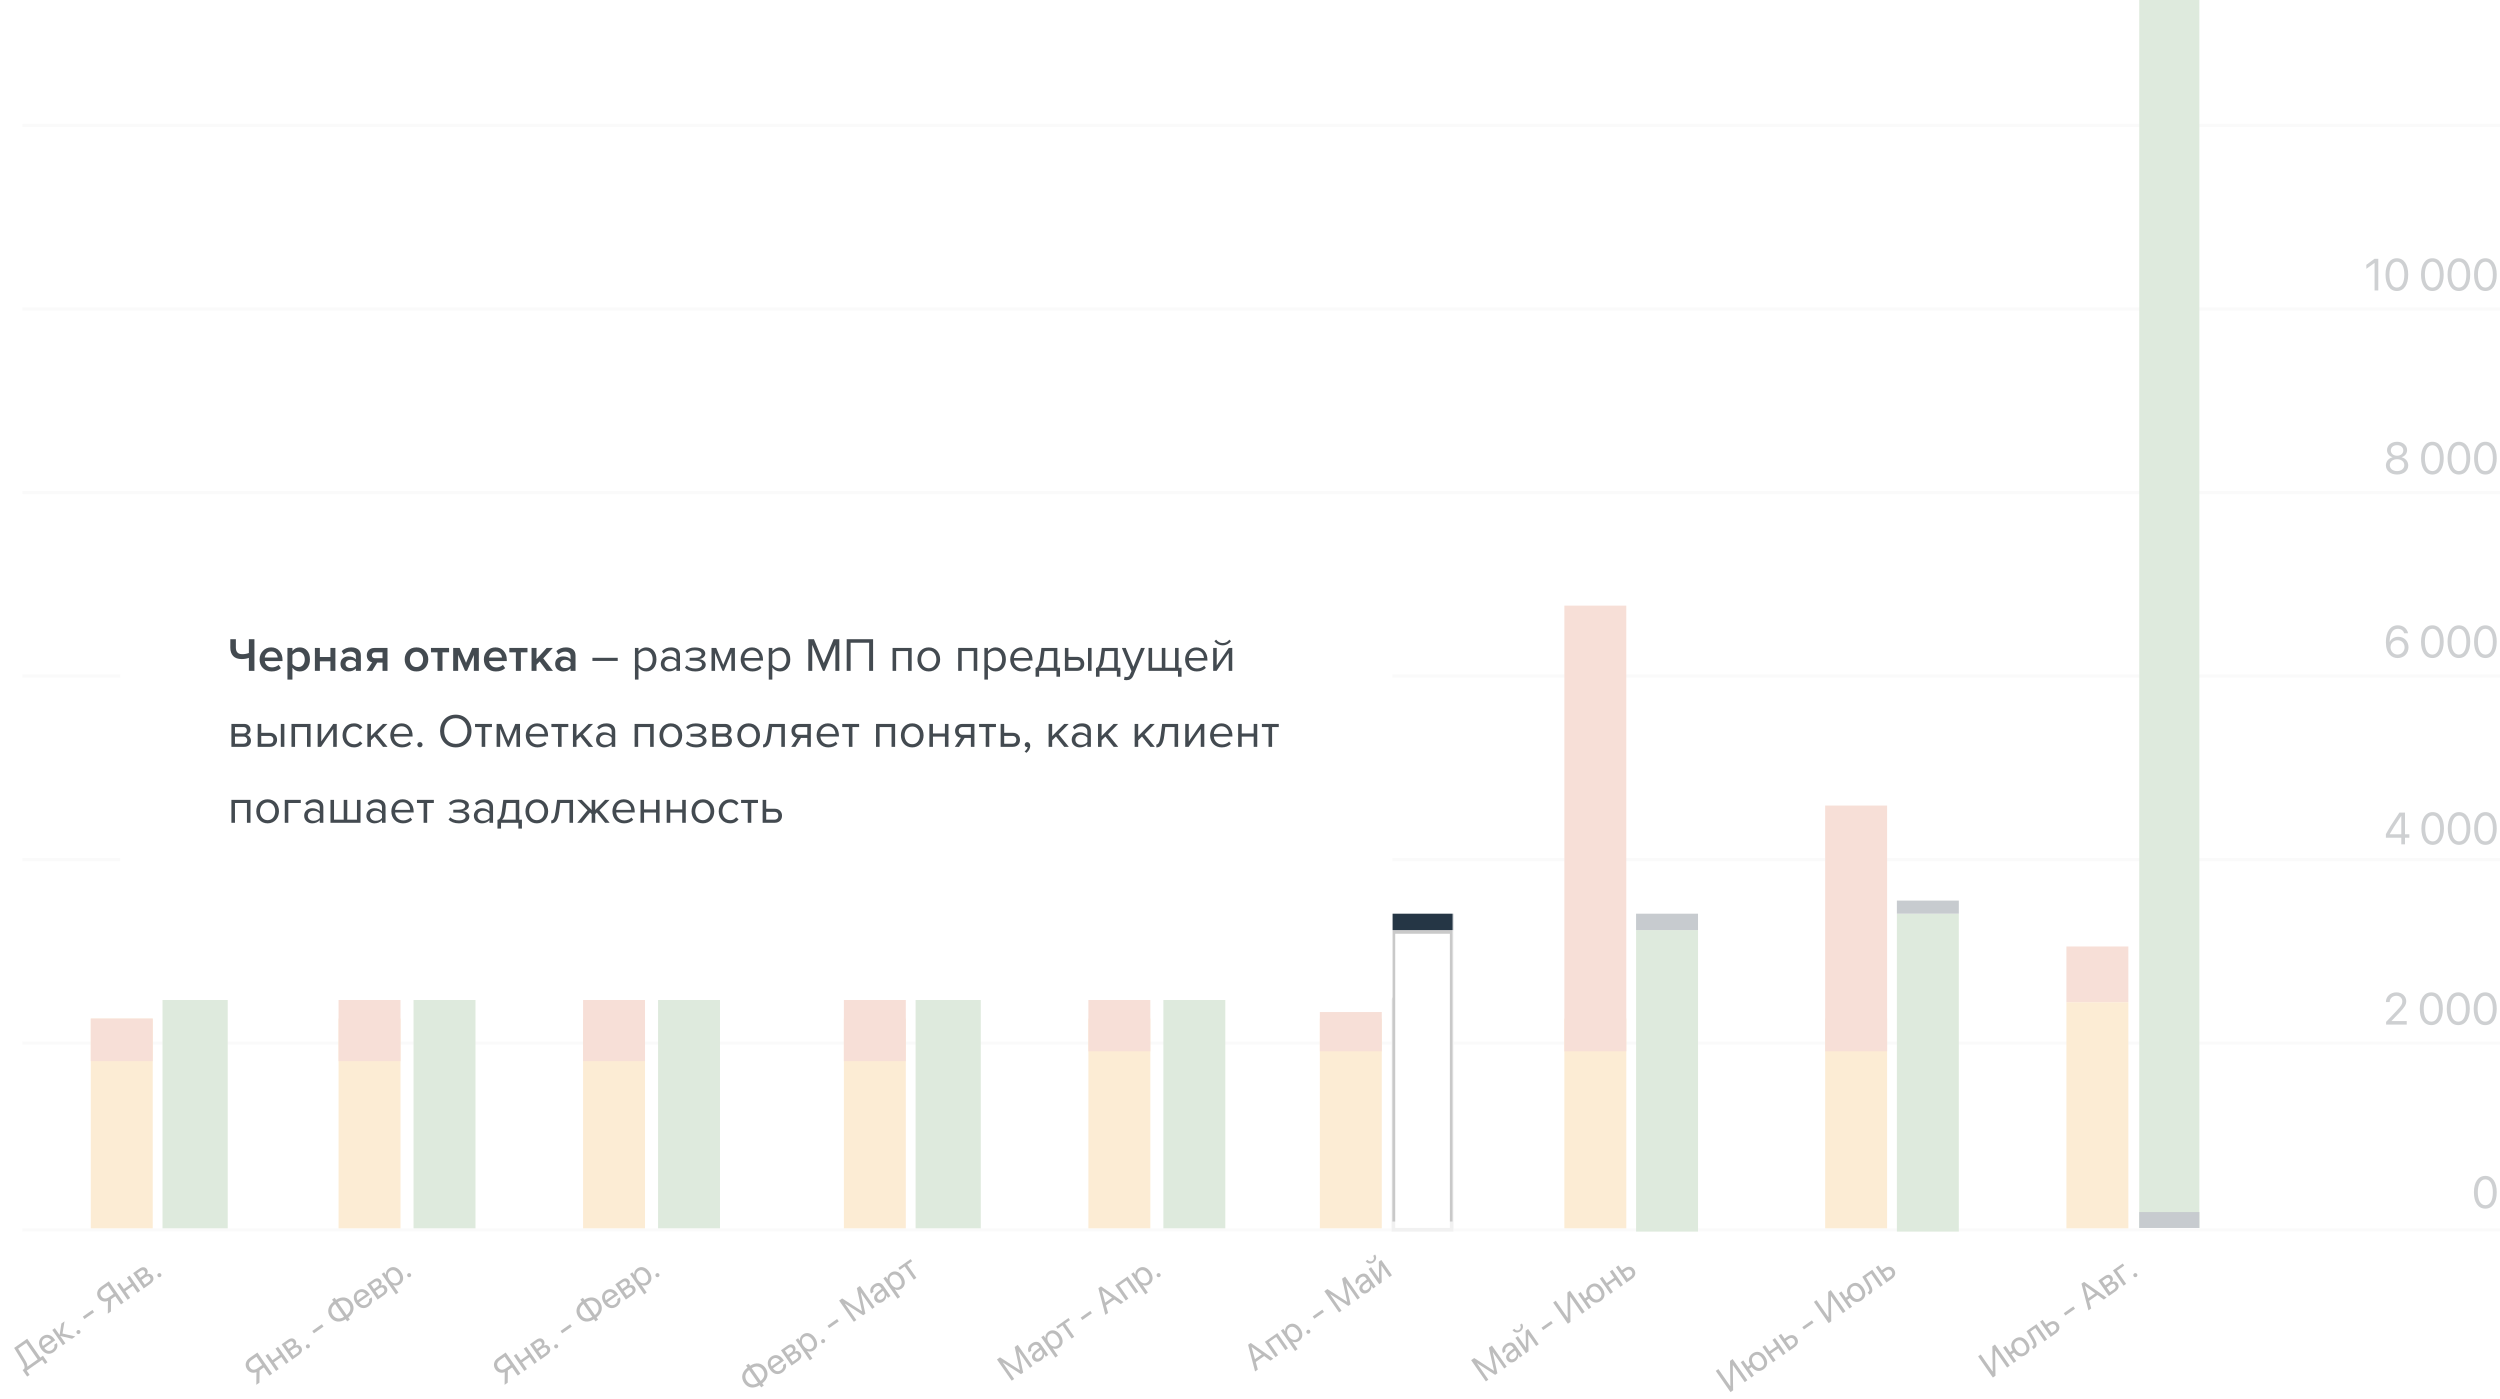 <svg width="790" height="442" viewBox="0 0 790 442" fill="none" xmlns="http://www.w3.org/2000/svg">
<path d="M785.371 381.934C787.652 381.934 788.97 379.913 788.97 376.745C788.97 373.599 787.646 371.578 785.371 371.578C783.096 371.578 781.758 373.613 781.758 376.752C781.758 379.92 783.082 381.934 785.371 381.934ZM785.371 380.843C783.836 380.843 782.987 379.246 782.987 376.745C782.987 374.3 783.857 372.675 785.371 372.675C786.885 372.675 787.741 374.287 787.741 376.752C787.741 379.253 786.899 380.843 785.371 380.843Z" fill="#434A50"/>
<path d="M753.943 316.647H755.137C755.137 315.521 756.055 314.674 757.276 314.674C758.407 314.674 759.134 315.459 759.134 316.445C759.134 317.279 758.826 317.82 757.489 319.23L754.005 322.912V323.773H760.533V322.662H755.699V322.634L758.051 320.189C759.868 318.3 760.369 317.473 760.369 316.369C760.369 314.848 759.107 313.583 757.276 313.583C755.37 313.583 753.943 314.889 753.943 316.647Z" fill="#434A50"/>
<path d="M768.302 323.94C770.606 323.94 771.937 321.918 771.937 318.751C771.937 315.605 770.599 313.583 768.302 313.583C766.005 313.583 764.654 315.619 764.654 318.758C764.654 321.925 765.991 323.94 768.302 323.94ZM768.302 322.849C766.753 322.849 765.895 321.252 765.895 318.751C765.895 316.306 766.773 314.681 768.302 314.681C769.831 314.681 770.695 316.292 770.695 318.758C770.695 321.259 769.845 322.849 768.302 322.849Z" fill="#434A50"/>
<path d="M776.819 323.94C779.123 323.94 780.453 321.918 780.453 318.751C780.453 315.605 779.116 313.583 776.819 313.583C774.522 313.583 773.171 315.619 773.171 318.758C773.171 321.925 774.508 323.94 776.819 323.94ZM776.819 322.849C775.269 322.849 774.412 321.252 774.412 318.751C774.412 316.306 775.29 314.681 776.819 314.681C778.348 314.681 779.212 316.292 779.212 318.758C779.212 321.259 778.362 322.849 776.819 322.849Z" fill="#434A50"/>
<path d="M785.335 323.94C787.639 323.94 788.97 321.918 788.97 318.751C788.97 315.605 787.633 313.583 785.335 313.583C783.038 313.583 781.687 315.619 781.687 318.758C781.687 321.925 783.025 323.94 785.335 323.94ZM785.335 322.849C783.786 322.849 782.929 321.252 782.929 318.751C782.929 316.306 783.806 314.681 785.335 314.681C786.865 314.681 787.729 316.292 787.729 318.758C787.729 321.259 786.878 322.849 785.335 322.849Z" fill="#434A50"/>
<path d="M758.812 266.814H759.98V264.73H761.35V263.632H759.98V256.791H758.194C755.904 260.187 754.769 262.014 753.943 263.598V264.73H758.812V266.814ZM755.139 263.605C755.904 262.215 756.958 260.541 758.792 257.833H758.812V263.632H755.139V263.605Z" fill="#434A50"/>
<path d="M768.73 266.98C770.986 266.98 772.289 264.959 772.289 261.792C772.289 258.645 770.98 256.624 768.73 256.624C766.481 256.624 765.158 258.659 765.158 261.799C765.158 264.966 766.467 266.98 768.73 266.98ZM768.73 265.89C767.213 265.89 766.373 264.292 766.373 261.792C766.373 259.347 767.233 257.721 768.73 257.721C770.228 257.721 771.074 259.333 771.074 261.799C771.074 264.299 770.241 265.89 768.73 265.89Z" fill="#434A50"/>
<path d="M777.07 266.98C779.327 266.98 780.629 264.959 780.629 261.792C780.629 258.645 779.32 256.624 777.07 256.624C774.821 256.624 773.498 258.659 773.498 261.799C773.498 264.966 774.807 266.98 777.07 266.98ZM777.07 265.89C775.553 265.89 774.713 264.292 774.713 261.792C774.713 259.347 775.573 257.721 777.07 257.721C778.568 257.721 779.414 259.333 779.414 261.799C779.414 264.299 778.581 265.89 777.07 265.89Z" fill="#434A50"/>
<path d="M785.411 266.98C787.667 266.98 788.97 264.959 788.97 261.792C788.97 258.645 787.66 256.624 785.411 256.624C783.161 256.624 781.838 258.659 781.838 261.799C781.838 264.966 783.148 266.98 785.411 266.98ZM785.411 265.89C783.893 265.89 783.054 264.292 783.054 261.792C783.054 259.347 783.913 257.721 785.411 257.721C786.908 257.721 787.754 259.333 787.754 261.799C787.754 264.299 786.922 265.89 785.411 265.89Z" fill="#434A50"/>
<path d="M757.641 207.95C759.638 207.95 761.089 206.507 761.089 204.53C761.089 202.63 759.712 201.222 757.857 201.222C756.534 201.222 755.536 201.943 755.138 202.845H755.117C755.158 200.181 756.082 198.697 757.708 198.697C758.707 198.697 759.436 199.217 759.719 200.119H760.954C760.65 198.586 759.375 197.594 757.722 197.594C755.34 197.594 753.943 199.571 753.943 202.942C753.943 206.667 755.846 207.95 757.641 207.95ZM757.628 206.84C756.379 206.84 755.408 205.82 755.408 204.537C755.408 203.261 756.359 202.318 757.648 202.318C758.937 202.318 759.854 203.261 759.854 204.572C759.854 205.834 758.869 206.84 757.628 206.84Z" fill="#434A50"/>
<path d="M768.633 207.943C770.9 207.943 772.209 205.924 772.209 202.761C772.209 199.619 770.893 197.601 768.633 197.601C766.372 197.601 765.043 199.633 765.043 202.768C765.043 205.931 766.359 207.943 768.633 207.943ZM768.633 206.854C767.108 206.854 766.264 205.259 766.264 202.761C766.264 200.32 767.128 198.697 768.633 198.697C770.137 198.697 770.988 200.306 770.988 202.768C770.988 205.266 770.151 206.854 768.633 206.854Z" fill="#434A50"/>
<path d="M777.013 207.943C779.28 207.943 780.589 205.924 780.589 202.761C780.589 199.619 779.274 197.601 777.013 197.601C774.753 197.601 773.423 199.633 773.423 202.768C773.423 205.931 774.739 207.943 777.013 207.943ZM777.013 206.854C775.488 206.854 774.645 205.259 774.645 202.761C774.645 200.32 775.508 198.697 777.013 198.697C778.518 198.697 779.368 200.306 779.368 202.768C779.368 205.266 778.531 206.854 777.013 206.854Z" fill="#434A50"/>
<path d="M785.394 207.943C787.661 207.943 788.97 205.924 788.97 202.761C788.97 199.619 787.654 197.601 785.394 197.601C783.133 197.601 781.804 199.633 781.804 202.768C781.804 205.931 783.12 207.943 785.394 207.943ZM785.394 206.854C783.869 206.854 783.025 205.259 783.025 202.761C783.025 200.32 783.889 198.697 785.394 198.697C786.898 198.697 787.748 200.306 787.748 202.768C787.748 205.266 786.912 206.854 785.394 206.854Z" fill="#434A50"/>
<path d="M757.47 149.955C759.534 149.955 761.004 148.761 761.004 147.08C761.004 145.836 760.168 144.808 758.907 144.503V144.475C759.986 144.121 760.64 143.28 760.64 142.239C760.64 140.71 759.311 139.599 757.47 139.599C755.643 139.599 754.294 140.717 754.294 142.232C754.294 143.287 754.962 144.135 756.034 144.475V144.503C754.78 144.802 753.943 145.83 753.943 147.08C753.943 148.754 755.413 149.955 757.47 149.955ZM757.47 148.865C756.135 148.865 755.177 148.08 755.177 146.989C755.177 145.892 756.135 145.107 757.47 145.107C758.812 145.107 759.763 145.885 759.763 146.989C759.763 148.08 758.812 148.865 757.47 148.865ZM757.47 144.01C756.31 144.01 755.501 143.322 755.501 142.35C755.501 141.37 756.31 140.676 757.47 140.676C758.63 140.676 759.439 141.363 759.439 142.35C759.439 143.322 758.623 144.01 757.47 144.01Z" fill="#434A50"/>
<path d="M768.644 149.955C770.91 149.955 772.219 147.934 772.219 144.767C772.219 141.62 770.904 139.599 768.644 139.599C766.385 139.599 765.057 141.634 765.057 144.774C765.057 147.941 766.372 149.955 768.644 149.955ZM768.644 148.865C767.12 148.865 766.277 147.267 766.277 144.767C766.277 142.322 767.141 140.697 768.644 140.697C770.148 140.697 770.998 142.308 770.998 144.774C770.998 147.274 770.162 148.865 768.644 148.865Z" fill="#434A50"/>
<path d="M777.02 149.955C779.286 149.955 780.594 147.934 780.594 144.767C780.594 141.62 779.279 139.599 777.02 139.599C774.761 139.599 773.432 141.634 773.432 144.774C773.432 147.941 774.747 149.955 777.02 149.955ZM777.02 148.865C775.496 148.865 774.653 147.267 774.653 144.767C774.653 142.322 775.516 140.697 777.02 140.697C778.524 140.697 779.374 142.308 779.374 144.774C779.374 147.274 778.537 148.865 777.02 148.865Z" fill="#434A50"/>
<path d="M785.396 149.955C787.661 149.955 788.97 147.934 788.97 144.767C788.97 141.62 787.655 139.599 785.396 139.599C783.136 139.599 781.808 141.634 781.808 144.774C781.808 147.941 783.123 149.955 785.396 149.955ZM785.396 148.865C783.872 148.865 783.029 147.267 783.029 144.767C783.029 142.322 783.892 140.697 785.396 140.697C786.899 140.697 787.749 142.308 787.749 144.774C787.749 147.274 786.913 148.865 785.396 148.865Z" fill="#434A50"/>
<path d="M750.367 91.794H751.541V81.771H750.353L747.762 83.688V84.945L750.34 83.098H750.367V91.794Z" fill="#434A50"/>
<path d="M757.418 91.961C759.685 91.961 760.994 89.939 760.994 86.772C760.994 83.626 759.678 81.605 757.418 81.605C755.158 81.605 753.828 83.64 753.828 86.779C753.828 89.946 755.144 91.961 757.418 91.961ZM757.418 90.87C755.893 90.87 755.05 89.273 755.05 86.772C755.05 84.327 755.913 82.702 757.418 82.702C758.923 82.702 759.773 84.313 759.773 86.779C759.773 89.28 758.936 90.87 757.418 90.87Z" fill="#434A50"/>
<path d="M768.632 91.961C770.9 91.961 772.209 89.939 772.209 86.772C772.209 83.626 770.893 81.605 768.632 81.605C766.372 81.605 765.043 83.64 765.043 86.779C765.043 89.946 766.359 91.961 768.632 91.961ZM768.632 90.87C767.108 90.87 766.264 89.273 766.264 86.772C766.264 84.327 767.128 82.702 768.632 82.702C770.137 82.702 770.987 84.313 770.987 86.779C770.987 89.28 770.151 90.87 768.632 90.87Z" fill="#434A50"/>
<path d="M777.013 91.961C779.28 91.961 780.589 89.939 780.589 86.772C780.589 83.626 779.273 81.605 777.013 81.605C774.753 81.605 773.423 83.64 773.423 86.779C773.423 89.946 774.739 91.961 777.013 91.961ZM777.013 90.87C775.488 90.87 774.645 89.273 774.645 86.772C774.645 84.327 775.508 82.702 777.013 82.702C778.518 82.702 779.368 84.313 779.368 86.779C779.368 89.28 778.531 90.87 777.013 90.87Z" fill="#434A50"/>
<path d="M785.393 91.961C787.661 91.961 788.97 89.939 788.97 86.772C788.97 83.626 787.654 81.605 785.393 81.605C783.133 81.605 781.804 83.64 781.804 86.779C781.804 89.946 783.12 91.961 785.393 91.961ZM785.393 90.87C783.869 90.87 783.025 89.273 783.025 86.772C783.025 84.327 783.889 82.702 785.393 82.702C786.898 82.702 787.748 84.313 787.748 86.779C787.748 89.28 786.912 90.87 785.393 90.87Z" fill="#434A50"/>
<path d="M7.058 388.147H790V389.153H7.058V388.147Z" fill="#EDEDED"/>
<path d="M7.058 329.118H790V330.123H7.058V329.118Z" fill="#EDEDED"/>
<path d="M7.058 271.123H790V272.128H7.058V271.123Z" fill="#EDEDED"/>
<path d="M7.058 213.128H790V214.133H7.058V213.128Z" fill="#EDEDED"/>
<path d="M7.058 155.133H790V156.139H7.058V155.133Z" fill="#EDEDED"/>
<path d="M7.058 97.139H790V98.144H7.058V97.139Z" fill="#EDEDED"/>
<path d="M7.058 39.144H790V40.149H7.058V39.144Z" fill="#EDEDED"/>
<path d="M28.691 321.868H48.265V388.148H28.691V321.868Z" fill="#F5B65A"/>
<path d="M51.355 293.906H71.959V388.147H51.355V293.906Z" fill="#81AE7C"/>
<path d="M51.355 298.049H71.959V312.548H51.355V298.049Z" fill="white"/>
<path fill-rule="evenodd" clip-rule="evenodd" d="M70.747 299.258H52.568V311.34H70.747V299.258ZM51.355 298.049V312.548H71.959V298.049H51.355Z" fill="#C9C9C9"/>
<path d="M28.691 321.868H48.265V335.331H28.691V321.868Z" fill="#E18565"/>
<path d="M7.94 429.81L5.733 426.172L8.285 424.378L11.902 429.579L8.666 431.853L8.64 431.816C8.69 431.185 8.427 430.609 7.94 429.81ZM8.436 433.135L13.317 429.704L14.239 431.029L15.011 430.486L13.566 428.409L12.734 428.994L8.594 423.041L4.465 425.942L7.146 430.341C7.706 431.255 7.939 431.976 7.635 432.578L7.14 432.925L8.585 435.002L9.357 434.46L8.436 433.135Z" fill="black"/>
<path d="M13.932 422.997C14.69 422.465 15.595 422.687 16.175 423.482L13.563 425.318C13.055 424.478 13.178 423.527 13.932 422.997ZM17.162 424.941C17.345 425.49 17.113 426.117 16.503 426.546C15.638 427.153 14.674 426.925 14.031 426L13.998 425.953L17.447 423.529L17.234 423.223C16.216 421.759 14.757 421.373 13.457 422.286C12.131 423.218 11.988 424.834 13.032 426.335C14.089 427.855 15.595 428.229 16.972 427.26C18.021 426.523 18.402 425.328 17.953 424.385L17.162 424.941Z" fill="black"/>
<path d="M19.747 421.394L20.394 417.535L19.401 418.234L18.844 421.807L18.807 421.833L17.32 419.696L16.516 420.261L19.877 425.094L20.681 424.529L19.066 422.205L19.102 422.179L22.785 423.05L23.82 422.323L19.747 421.394Z" fill="black"/>
<path d="M25.161 421.45C25.457 421.242 25.526 420.847 25.32 420.549C25.113 420.252 24.72 420.182 24.424 420.39C24.128 420.598 24.059 420.993 24.265 421.29C24.472 421.588 24.865 421.658 25.161 421.45Z" fill="black"/>
<path d="M29.727 414.684L29.203 413.932L26.171 416.063L26.694 416.816L29.727 414.684Z" fill="black"/>
<path d="M35.917 408.86L34.447 409.893C33.495 410.563 32.619 410.472 32.034 409.631C31.453 408.794 31.667 407.945 32.624 407.272L34.094 406.239L35.917 408.86ZM35.1 410.555L36.441 409.613L38.234 412.192L39.066 411.607L34.403 404.901L31.883 406.672C30.63 407.553 30.336 409.019 31.179 410.232C31.874 411.231 33.019 411.541 34.113 411.096L34.065 415.123L35.054 414.427L35.1 410.555Z" fill="black"/>
<path d="M43.486 408.501L44.29 407.936L40.929 403.103L40.124 403.668L41.511 405.662L39.158 407.315L37.771 405.322L36.967 405.887L40.328 410.72L41.133 410.155L39.62 407.98L41.973 406.326L43.486 408.501Z" fill="black"/>
<path d="M47.494 405.684C48.515 404.966 48.772 403.99 48.178 403.135C47.767 402.545 47.069 402.392 46.405 402.734L46.379 402.697C46.758 402.292 46.785 401.588 46.44 401.091C45.9 400.315 45.02 400.227 44.118 400.861L42.061 402.307L45.423 407.14L47.494 405.684ZM43.321 402.397L44.454 401.601C44.958 401.246 45.399 401.296 45.703 401.733C46.029 402.203 45.896 402.635 45.291 403.061L44.278 403.772L43.321 402.397ZM44.731 404.423L45.808 403.666C46.51 403.172 47.016 403.176 47.365 403.678C47.704 404.166 47.574 404.652 46.992 405.061L45.771 405.919L44.731 404.423Z" fill="black"/>
<path d="M50.734 403.476C51.03 403.268 51.1 402.873 50.893 402.576C50.686 402.278 50.293 402.208 49.997 402.416C49.701 402.624 49.632 403.019 49.839 403.316C50.046 403.614 50.438 403.684 50.734 403.476Z" fill="black"/>
<path d="M106.986 321.868H126.56V388.148H106.986V321.868Z" fill="#F5B65A"/>
<path d="M130.681 295.978H150.255V388.148H130.681V295.978Z" fill="#81AE7C"/>
<path d="M130.681 295.978H150.255V300.121H130.681V295.978Z" fill="#253645"/>
<path d="M51.355 293.906H71.959V298.048H51.355V293.906Z" fill="#253645"/>
<path d="M106.986 207.95H126.56V335.331H106.986V207.95Z" fill="#E18565"/>
<path d="M82.847 431.351L81.377 432.384C80.425 433.053 79.55 432.962 78.965 432.121C78.383 431.285 78.598 430.435 79.555 429.763L81.025 428.73L82.847 431.351ZM82.03 433.046L83.371 432.103L85.165 434.683L85.997 434.098L81.333 427.392L78.814 429.163C77.561 430.043 77.266 431.51 78.11 432.722C78.805 433.722 79.949 434.031 81.044 433.587L80.995 437.613L81.984 436.918L82.03 433.046Z" fill="black"/>
<path d="M90.416 430.992L91.221 430.426L87.859 425.593L87.055 426.159L88.442 428.152L86.088 429.806L84.702 427.812L83.898 428.378L87.259 433.211L88.063 432.645L86.551 430.471L88.904 428.817L90.416 430.992Z" fill="black"/>
<path d="M94.424 428.175C95.446 427.457 95.703 426.48 95.108 425.625C94.698 425.035 94 424.882 93.336 425.224L93.31 425.187C93.689 424.782 93.716 424.079 93.37 423.581C92.83 422.805 91.951 422.718 91.049 423.351L88.992 424.797L92.353 429.63L94.424 428.175ZM90.252 424.887L91.385 424.091C91.888 423.737 92.329 423.787 92.633 424.224C92.96 424.693 92.827 425.126 92.221 425.551L91.209 426.263L90.252 424.887ZM91.661 426.913L92.738 426.156C93.441 425.662 93.946 425.667 94.296 426.169C94.635 426.657 94.505 427.143 93.922 427.552L92.702 428.41L91.661 426.913Z" fill="black"/>
<path d="M97.665 425.966C97.961 425.758 98.03 425.364 97.823 425.066C97.616 424.769 97.224 424.699 96.928 424.907C96.632 425.115 96.562 425.51 96.769 425.807C96.976 426.104 97.369 426.174 97.665 425.966Z" fill="black"/>
<path d="M102.23 419.201L101.707 418.448L98.674 420.58L99.198 421.333L102.23 419.201Z" fill="black"/>
<path d="M108.713 416.112C107.38 416.987 106.039 416.78 105.199 415.572C104.368 414.378 104.636 413.041 105.904 412.074L108.713 416.112ZM110.236 412.039C111.067 413.233 110.799 414.57 109.535 415.534L106.727 411.495C108.055 410.624 109.399 410.835 110.236 412.039ZM109.233 416.86L109.721 417.562L110.544 416.984L110.056 416.282C111.828 414.961 112.222 413.092 111.077 411.447C109.927 409.793 108.043 409.519 106.206 410.747L105.751 410.092L104.928 410.67L105.384 411.326C103.607 412.65 103.213 414.518 104.357 416.164C105.508 417.818 107.396 418.089 109.233 416.86Z" fill="black"/>
<path d="M113.386 408.572C114.144 408.039 115.049 408.262 115.63 409.057L113.018 410.893C112.51 410.053 112.633 409.102 113.386 408.572ZM116.617 410.515C116.799 411.065 116.567 411.692 115.957 412.12C115.093 412.728 114.128 412.499 113.485 411.575L113.453 411.528L116.902 409.104L116.688 408.798C115.67 407.334 114.211 406.948 112.912 407.861C111.585 408.793 111.443 410.409 112.487 411.91C113.543 413.429 115.049 413.803 116.427 412.835C117.476 412.098 117.857 410.903 117.407 409.96L116.617 410.515Z" fill="black"/>
<path d="M121.403 409.213C122.424 408.495 122.681 407.519 122.087 406.664C121.676 406.074 120.978 405.921 120.314 406.263L120.288 406.226C120.668 405.821 120.694 405.117 120.349 404.62C119.809 403.844 118.929 403.756 118.028 404.39L115.97 405.836L119.332 410.669L121.403 409.213ZM117.231 405.926L118.363 405.13C118.867 404.776 119.308 404.826 119.612 405.262C119.938 405.732 119.805 406.164 119.2 406.59L118.187 407.301L117.231 405.926ZM118.64 407.952L119.717 407.195C120.419 406.701 120.925 406.705 121.274 407.207C121.613 407.695 121.483 408.181 120.901 408.591L119.68 409.448L118.64 407.952Z" fill="black"/>
<path d="M122.893 400.846C122.195 401.337 121.884 402.088 121.966 402.839L121.948 402.852L121.379 402.034L120.616 402.571L125.099 409.016L125.904 408.451L124.236 406.053L124.254 406.04C124.909 406.368 125.7 406.318 126.389 405.833C127.6 404.982 127.742 403.415 126.689 401.9C125.635 400.385 124.118 399.985 122.893 400.846ZM125.719 405.246C124.896 405.824 123.847 405.503 123.097 404.425C122.35 403.351 122.407 402.246 123.23 401.668C124.085 401.067 125.106 401.387 125.866 402.479C126.629 403.576 126.574 404.645 125.719 405.246Z" fill="black"/>
<path d="M129.664 403.476C129.959 403.269 130.029 402.874 129.822 402.576C129.615 402.279 129.223 402.209 128.927 402.417C128.631 402.625 128.561 403.02 128.768 403.317C128.975 403.614 129.368 403.684 129.664 403.476Z" fill="black"/>
<path d="M184.25 321.868H203.824V388.148H184.25V321.868Z" fill="#F5B65A"/>
<path d="M207.944 295.978H227.518V388.148H207.944V295.978Z" fill="#81AE7C"/>
<path d="M207.944 295.978H227.518V300.121H207.944V295.978Z" fill="#253645"/>
<path d="M184.25 207.95H203.824V335.331H184.25V207.95Z" fill="#E18565"/>
<path d="M161.304 431.351L159.834 432.384C158.882 433.053 158.007 432.962 157.422 432.121C156.84 431.285 157.055 430.435 158.012 429.763L159.482 428.73L161.304 431.351ZM160.487 433.046L161.828 432.103L163.622 434.683L164.454 434.098L159.79 427.392L157.271 429.163C156.018 430.043 155.723 431.51 156.567 432.722C157.262 433.722 158.406 434.031 159.501 433.587L159.452 437.613L160.441 436.918L160.487 433.046Z" fill="black"/>
<path d="M168.873 430.992L169.678 430.426L166.316 425.593L165.512 426.159L166.899 428.152L164.546 429.806L163.159 427.812L162.355 428.378L165.716 433.211L166.52 432.645L165.008 430.471L167.361 428.817L168.873 430.992Z" fill="black"/>
<path d="M172.881 428.175C173.903 427.457 174.16 426.48 173.565 425.625C173.155 425.035 172.457 424.882 171.793 425.224L171.767 425.187C172.146 424.782 172.173 424.079 171.827 423.581C171.287 422.805 170.408 422.718 169.506 423.351L167.449 424.797L170.81 429.63L172.881 428.175ZM168.709 424.887L169.842 424.091C170.345 423.737 170.786 423.787 171.09 424.224C171.417 424.693 171.284 425.126 170.678 425.551L169.666 426.263L168.709 424.887ZM170.118 426.913L171.195 426.156C171.898 425.662 172.403 425.667 172.753 426.169C173.092 426.657 172.962 427.143 172.379 427.552L171.159 428.41L170.118 426.913Z" fill="black"/>
<path d="M176.122 425.966C176.418 425.758 176.487 425.364 176.28 425.066C176.073 424.769 175.681 424.699 175.385 424.907C175.089 425.115 175.019 425.51 175.226 425.807C175.433 426.104 175.826 426.174 176.122 425.966Z" fill="black"/>
<path d="M180.687 419.201L180.164 418.448L177.131 420.58L177.655 421.333L180.687 419.201Z" fill="black"/>
<path d="M187.17 416.112C185.837 416.987 184.496 416.78 183.656 415.572C182.825 414.378 183.093 413.041 184.361 412.074L187.17 416.112ZM188.693 412.039C189.524 413.233 189.256 414.57 187.992 415.534L185.184 411.495C186.512 410.624 187.856 410.835 188.693 412.039ZM187.69 416.86L188.178 417.562L189.001 416.984L188.513 416.282C190.285 414.961 190.679 413.092 189.534 411.447C188.384 409.793 186.5 409.519 184.663 410.747L184.208 410.092L183.385 410.67L183.841 411.326C182.064 412.65 181.67 414.518 182.814 416.164C183.965 417.818 185.853 418.089 187.69 416.86Z" fill="black"/>
<path d="M191.843 408.572C192.601 408.039 193.506 408.262 194.087 409.057L191.475 410.893C190.967 410.053 191.09 409.102 191.843 408.572ZM195.074 410.515C195.256 411.065 195.024 411.692 194.414 412.12C193.55 412.728 192.585 412.499 191.942 411.575L191.91 411.528L195.359 409.104L195.145 408.798C194.127 407.334 192.668 406.948 191.369 407.861C190.042 408.793 189.9 410.409 190.944 411.91C192 413.429 193.506 413.803 194.884 412.835C195.933 412.098 196.314 410.903 195.864 409.96L195.074 410.515Z" fill="black"/>
<path d="M199.86 409.213C200.881 408.495 201.138 407.519 200.544 406.664C200.133 406.074 199.435 405.921 198.771 406.263L198.746 406.226C199.125 405.821 199.151 405.117 198.806 404.62C198.266 403.844 197.386 403.756 196.485 404.39L194.427 405.836L197.789 410.669L199.86 409.213ZM195.688 405.926L196.82 405.13C197.324 404.776 197.765 404.826 198.069 405.262C198.395 405.732 198.262 406.164 197.657 406.59L196.644 407.301L195.688 405.926ZM197.097 407.952L198.174 407.195C198.876 406.701 199.382 406.705 199.731 407.207C200.07 407.695 199.94 408.181 199.358 408.591L198.137 409.448L197.097 407.952Z" fill="black"/>
<path d="M201.35 400.846C200.652 401.337 200.341 402.088 200.423 402.839L200.405 402.852L199.836 402.034L199.073 402.571L203.556 409.016L204.361 408.451L202.693 406.053L202.711 406.04C203.366 406.368 204.157 406.318 204.846 405.833C206.057 404.982 206.199 403.415 205.146 401.9C204.092 400.385 202.575 399.985 201.35 400.846ZM204.176 405.246C203.353 405.824 202.304 405.503 201.554 404.425C200.807 403.351 200.864 402.246 201.687 401.668C202.542 401.067 203.563 401.387 204.323 402.479C205.086 403.576 205.031 404.645 204.176 405.246Z" fill="black"/>
<path d="M208.121 403.476C208.417 403.269 208.486 402.874 208.279 402.576C208.072 402.279 207.68 402.209 207.384 402.417C207.088 402.625 207.018 403.02 207.225 403.317C207.432 403.614 207.825 403.684 208.121 403.476Z" fill="black"/>
<path d="M266.665 321.868H286.239V388.148H266.665V321.868Z" fill="#F5B65A"/>
<path d="M289.329 287.692H309.932V388.148H289.329V287.692Z" fill="#81AE7C"/>
<path d="M289.329 287.692H309.932V292.87H289.329V287.692Z" fill="#253645"/>
<path d="M266.665 306.333H286.239V335.331H266.665V306.333Z" fill="#E18565"/>
<path d="M239.529 436.958C238.196 437.832 236.855 437.626 236.015 436.418C235.184 435.224 235.452 433.887 236.72 432.919L239.529 436.958ZM241.052 432.884C241.883 434.079 241.615 435.415 240.352 436.379L237.543 432.341C238.871 431.47 240.215 431.681 241.052 432.884ZM240.049 437.706L240.537 438.408L241.36 437.829L240.872 437.128C242.644 435.806 243.038 433.938 241.894 432.293C240.743 430.639 238.859 430.364 237.023 431.593L236.567 430.938L235.744 431.516L236.2 432.171C234.423 433.496 234.03 435.364 235.174 437.009C236.324 438.664 238.213 438.935 240.049 437.706Z" fill="black"/>
<path d="M244.203 429.418C244.961 428.885 245.865 429.107 246.446 429.903L243.834 431.738C243.326 430.899 243.449 429.948 244.203 429.418ZM247.433 431.361C247.616 431.911 247.384 432.537 246.774 432.966C245.909 433.574 244.945 433.345 244.302 432.42L244.269 432.374L247.718 429.95L247.505 429.643C246.487 428.179 245.028 427.793 243.729 428.706C242.402 429.639 242.259 431.254 243.303 432.756C244.36 434.275 245.866 434.649 247.243 433.681C248.293 432.943 248.673 431.749 248.223 430.805L247.433 431.361Z" fill="black"/>
<path d="M252.219 430.059C253.241 429.341 253.498 428.365 252.903 427.51C252.493 426.919 251.795 426.767 251.131 427.109L251.105 427.071C251.484 426.667 251.511 425.963 251.165 425.466C250.625 424.689 249.745 424.602 248.844 425.236L246.787 426.681L250.148 431.515L252.219 430.059ZM248.047 426.771L249.18 425.975C249.683 425.621 250.124 425.671 250.428 426.108C250.754 426.577 250.622 427.01 250.016 427.435L249.004 428.147L248.047 426.771ZM249.456 428.798L250.533 428.041C251.236 427.547 251.741 427.551 252.09 428.053C252.43 428.541 252.3 429.027 251.717 429.436L250.497 430.294L249.456 428.798Z" fill="black"/>
<path d="M253.709 421.692C253.011 422.182 252.701 422.933 252.783 423.685L252.764 423.698L252.196 422.88L251.433 423.416L255.916 429.862L256.72 429.296L255.052 426.899L255.071 426.886C255.726 427.214 256.516 427.163 257.205 426.679C258.416 425.828 258.559 424.261 257.505 422.746C256.451 421.231 254.934 420.831 253.709 421.692ZM256.535 426.092C255.712 426.67 254.663 426.349 253.913 425.271C253.167 424.197 253.224 423.092 254.046 422.513C254.902 421.912 255.923 422.232 256.682 423.324C257.445 424.421 257.39 425.49 256.535 426.092Z" fill="black"/>
<path d="M260.48 424.322C260.776 424.114 260.845 423.719 260.639 423.422C260.432 423.125 260.039 423.055 259.743 423.263C259.447 423.47 259.378 423.865 259.585 424.163C259.791 424.46 260.184 424.53 260.48 424.322Z" fill="black"/>
<path d="M265.046 417.557L264.522 416.804L261.49 418.936L262.013 419.688L265.046 417.557Z" fill="black"/>
<path d="M276.396 413.066L271.733 406.361L270.766 407.04L272.388 414.299L272.351 414.325L266.125 410.302L265.159 410.981L269.823 417.687L270.599 417.141L267.005 411.973L267.038 411.95L272.758 415.623L273.461 415.13L271.993 408.467L272.026 408.445L275.62 413.612L276.396 413.066Z" fill="black"/>
<path d="M278.824 410.461C278.246 410.867 277.652 410.835 277.332 410.375C277.015 409.919 277.185 409.371 277.803 408.874L279.033 407.892L279.308 408.287C279.793 408.984 279.582 409.928 278.824 410.461ZM279.122 411.275C279.769 410.82 280.127 410.029 280.029 409.275L280.048 409.262L280.626 410.094L281.389 409.557L279.065 406.216C278.396 405.254 277.258 405.141 276.13 405.934C274.992 406.733 274.726 407.875 275.253 408.75L276.029 408.204C275.801 407.659 275.986 407.093 276.606 406.658C277.271 406.19 277.905 406.27 278.316 406.86L278.597 407.265L277.274 408.312C276.21 409.157 275.939 410.122 276.514 410.95C277.118 411.819 278.165 411.948 279.122 411.275Z" fill="black"/>
<path d="M281.418 402.217C280.72 402.708 280.409 403.459 280.492 404.21L280.473 404.223L279.904 403.405L279.142 403.941L283.624 410.387L284.429 409.822L282.761 407.424L282.78 407.411C283.435 407.739 284.225 407.688 284.914 407.204C286.125 406.353 286.268 404.786 285.214 403.271C284.16 401.756 282.643 401.356 281.418 402.217ZM284.244 406.617C283.421 407.195 282.372 406.874 281.622 405.796C280.875 404.722 280.932 403.617 281.755 403.038C282.611 402.437 283.632 402.758 284.391 403.85C285.154 404.946 285.099 406.016 284.244 406.617Z" fill="black"/>
<path d="M287.768 397.879L283.866 400.621L284.328 401.285L285.877 400.197L288.776 404.365L289.58 403.8L286.681 399.632L288.23 398.543L287.768 397.879Z" fill="black"/>
<path d="M343.929 321.868H363.503V388.148H343.929V321.868Z" fill="#F5B65A"/>
<path d="M367.624 250.41H387.197V388.148H367.624V250.41Z" fill="#81AE7C"/>
<path d="M367.624 287.692H387.197V292.87H367.624V287.692Z" fill="#253645"/>
<path d="M343.929 299.084H363.503V332.224H343.929V299.084Z" fill="#E18565"/>
<path d="M326.272 431.677L321.608 424.971L320.642 425.65L322.264 432.909L322.227 432.935L316.001 428.912L315.035 429.591L319.698 436.297L320.475 435.751L316.881 430.583L316.913 430.56L322.634 434.234L323.337 433.74L321.869 427.077L321.901 427.055L325.495 432.222L326.272 431.677Z" fill="black"/>
<path d="M328.7 429.071C328.122 429.477 327.528 429.445 327.208 428.985C326.891 428.529 327.061 427.981 327.679 427.484L328.909 426.502L329.184 426.897C329.668 427.594 329.458 428.538 328.7 429.071ZM328.998 429.885C329.645 429.431 330.003 428.639 329.905 427.885L329.923 427.872L330.502 428.704L331.265 428.168L328.941 424.826C328.272 423.864 327.133 423.751 326.005 424.544C324.868 425.343 324.602 426.485 325.129 427.36L325.905 426.815C325.677 426.269 325.862 425.703 326.481 425.268C327.147 424.8 327.781 424.88 328.191 425.471L328.473 425.875L327.15 426.922C326.086 427.767 325.814 428.733 326.39 429.56C326.994 430.429 328.041 430.558 328.998 429.885Z" fill="black"/>
<path d="M331.294 420.827C330.596 421.318 330.285 422.069 330.368 422.82L330.349 422.833L329.78 422.015L329.017 422.551L333.5 428.997L334.305 428.432L332.637 426.034L332.655 426.021C333.31 426.349 334.101 426.299 334.79 425.814C336.001 424.963 336.143 423.396 335.09 421.881C334.036 420.366 332.519 419.966 331.294 420.827ZM334.12 425.227C333.297 425.805 332.248 425.484 331.498 424.406C330.751 423.332 330.808 422.227 331.631 421.649C332.486 421.047 333.507 421.368 334.267 422.46C335.03 423.556 334.975 424.626 334.12 425.227Z" fill="black"/>
<path d="M337.644 416.489L333.742 419.231L334.204 419.895L335.753 418.807L338.652 422.976L339.456 422.41L336.557 418.242L338.106 417.153L337.644 416.489Z" fill="black"/>
<path d="M345.043 414.996L344.52 414.243L341.487 416.375L342.011 417.128L345.043 414.996Z" fill="black"/>
<path d="M354.157 412.078L355.03 411.464L347.907 406.487L347.084 407.065L349.289 415.5L350.163 414.885L349.498 412.495L352.152 410.63L354.157 412.078ZM348.19 407.803L348.218 407.784L351.412 410.091L349.249 411.612L348.19 407.803Z" fill="black"/>
<path d="M358.867 408.767L359.676 408.199L356.315 403.366L352.395 406.121L355.756 410.954L356.56 410.389L353.661 406.22L355.968 404.599L358.867 408.767Z" fill="black"/>
<path d="M359.724 400.845C359.026 401.336 358.715 402.087 358.798 402.839L358.779 402.852L358.21 402.034L357.448 402.57L361.93 409.015L362.735 408.45L361.067 406.052L361.085 406.039C361.741 406.368 362.531 406.317 363.22 405.833C364.431 404.982 364.573 403.415 363.52 401.9C362.466 400.385 360.949 399.984 359.724 400.845ZM362.55 405.245C361.727 405.824 360.678 405.502 359.928 404.424C359.181 403.351 359.238 402.245 360.061 401.667C360.916 401.066 361.937 401.386 362.697 402.478C363.46 403.575 363.405 404.644 362.55 405.245Z" fill="black"/>
<path d="M366.495 403.476C366.791 403.268 366.86 402.873 366.653 402.576C366.447 402.278 366.054 402.208 365.758 402.416C365.462 402.624 365.393 403.019 365.599 403.316C365.806 403.614 366.199 403.684 366.495 403.476Z" fill="black"/>
<path d="M417.073 321.868H436.647V388.148H417.073V321.868Z" fill="#F5B65A"/>
<path d="M439.737 293.906H459.311V389.183H439.737V293.906Z" fill="white"/>
<path fill-rule="evenodd" clip-rule="evenodd" d="M458.159 295.068H440.889V388.021H458.159V295.068ZM439.737 293.906V389.183H459.311V293.906H439.737Z" fill="#C9C9C9"/>
<path d="M439.737 288.728H459.311V293.906H439.737V288.728Z" fill="#253645"/>
<path d="M417.073 319.797H436.647V332.225H417.073V319.797Z" fill="#E18565"/>
<path d="M401.471 429.962L402.344 429.348L395.221 424.371L394.398 424.949L396.603 433.383L397.477 432.769L396.812 430.379L399.465 428.514L401.471 429.962ZM395.504 425.687L395.531 425.668L398.726 427.975L396.562 429.496L395.504 425.687Z" fill="black"/>
<path d="M406.181 426.651L406.99 426.083L403.629 421.25L399.709 424.005L403.07 428.838L403.874 428.272L400.975 424.104L403.282 422.483L406.181 426.651Z" fill="black"/>
<path d="M407.038 418.729C406.34 419.22 406.029 419.971 406.112 420.722L406.093 420.735L405.524 419.917L404.761 420.454L409.244 426.899L410.049 426.334L408.381 423.936L408.399 423.923C409.054 424.251 409.845 424.201 410.534 423.717C411.745 422.865 411.887 421.298 410.834 419.784C409.78 418.269 408.263 417.868 407.038 418.729ZM409.864 423.129C409.041 423.707 407.992 423.386 407.242 422.308C406.495 421.235 406.552 420.129 407.375 419.551C408.23 418.95 409.251 419.27 410.011 420.362C410.774 421.459 410.719 422.528 409.864 423.129Z" fill="black"/>
<path d="M413.809 421.36C414.105 421.152 414.174 420.757 413.967 420.459C413.76 420.162 413.368 420.092 413.072 420.3C412.776 420.508 412.706 420.903 412.913 421.2C413.12 421.498 413.513 421.567 413.809 421.36Z" fill="black"/>
<path d="M418.374 414.594L417.851 413.842L414.818 415.973L415.342 416.726L418.374 414.594Z" fill="black"/>
<path d="M429.725 410.104L425.061 403.398L424.095 404.077L425.717 411.337L425.68 411.363L419.454 407.339L418.488 408.018L423.151 414.724L423.928 414.178L420.334 409.01L420.366 408.988L426.087 412.661L426.79 412.167L425.322 405.505L425.354 405.482L428.948 410.65L429.725 410.104Z" fill="black"/>
<path d="M432.152 407.498C431.575 407.904 430.981 407.872 430.661 407.412C430.344 406.957 430.514 406.408 431.132 405.912L432.362 404.93L432.637 405.325C433.121 406.022 432.911 406.965 432.152 407.498ZM432.451 408.313C433.098 407.858 433.456 407.067 433.358 406.312L433.376 406.299L433.955 407.131L434.718 406.595L432.394 403.254C431.725 402.292 430.586 402.179 429.458 402.971C428.321 403.771 428.055 404.912 428.581 405.788L429.358 405.242C429.13 404.696 429.315 404.131 429.934 403.695C430.6 403.227 431.234 403.308 431.644 403.898L431.926 404.302L430.603 405.349C429.539 406.194 429.267 407.16 429.843 407.987C430.447 408.856 431.494 408.985 432.451 408.313Z" fill="black"/>
<path d="M436.622 405.256L436.518 399.981L436.555 399.955L439.054 403.547L439.858 402.982L436.497 398.149L435.702 398.708L435.805 403.983L435.768 404.009L433.27 400.417L432.466 400.982L435.827 405.815L436.622 405.256ZM431.552 398.511C432.147 399.366 433.16 399.526 434.043 398.905C434.926 398.285 435.124 397.273 434.529 396.418L433.938 396.834C434.313 397.373 434.26 398.04 433.71 398.426C433.16 398.813 432.519 398.634 432.144 398.095L431.552 398.511Z" fill="black"/>
<path d="M494.336 321.868H513.91V388.148H494.336V321.868Z" fill="#F5B65A"/>
<path d="M517 293.906H536.574V389.183H517V293.906Z" fill="#81AE7C"/>
<path d="M517 288.728H536.574V293.906H517V288.728Z" fill="#253645"/>
<path d="M494.336 191.38H513.91V332.224H494.336V191.38Z" fill="#E18565"/>
<path d="M476.114 431.898L471.451 425.192L470.484 425.871L472.106 433.131L472.069 433.157L465.843 429.133L464.877 429.812L469.541 436.518L470.317 435.972L466.723 430.805L466.756 430.782L472.476 434.455L473.179 433.961L471.711 427.299L471.744 427.276L475.338 432.444L476.114 431.898Z" fill="black"/>
<path d="M478.542 429.292C477.964 429.698 477.37 429.666 477.05 429.206C476.734 428.751 476.903 428.203 477.521 427.706L478.751 426.724L479.026 427.119C479.511 427.816 479.3 428.759 478.542 429.292ZM478.84 430.107C479.487 429.652 479.845 428.861 479.747 428.106L479.766 428.093L480.344 428.925L481.107 428.389L478.783 425.048C478.114 424.086 476.976 423.973 475.848 424.765C474.71 425.565 474.445 426.706 474.971 427.582L475.747 427.036C475.52 426.49 475.704 425.925 476.324 425.489C476.989 425.021 477.623 425.102 478.034 425.692L478.315 426.096L476.992 427.143C475.928 427.988 475.657 428.954 476.232 429.781C476.836 430.65 477.883 430.779 478.84 430.107Z" fill="black"/>
<path d="M483.012 427.05L482.908 421.775L482.945 421.749L485.443 425.341L486.248 424.776L482.886 419.943L482.091 420.502L482.195 425.777L482.158 425.803L479.66 422.211L478.855 422.776L482.216 427.609L483.012 427.05ZM477.942 420.305C478.536 421.16 479.549 421.32 480.432 420.699C481.315 420.079 481.513 419.067 480.919 418.212L480.327 418.628C480.702 419.167 480.649 419.834 480.099 420.22C479.549 420.607 478.908 420.428 478.533 419.889L477.942 420.305Z" fill="black"/>
<path d="M490.67 418.181L490.146 417.428L487.114 419.559L487.637 420.312L490.67 418.181Z" fill="black"/>
<path d="M499.949 415.146L500.772 414.567L496.109 407.862L495.286 408.44L495.403 416.328L495.329 416.38L491.606 411.026L490.783 411.604L495.447 418.31L496.27 417.732L496.165 409.863L496.239 409.811L499.949 415.146Z" fill="black"/>
<path d="M505.879 411.103C507.228 410.154 507.401 408.622 506.322 407.069C505.239 405.513 503.751 405.154 502.401 406.103C501.18 406.961 500.925 408.295 501.687 409.697L500.859 410.279L499.473 408.285L498.668 408.851L502.03 413.684L502.834 413.118L501.321 410.943L502.13 410.375C503.198 411.721 504.603 412 505.879 411.103ZM505.381 410.387C504.512 410.998 503.569 410.692 502.781 409.558C501.989 408.42 502.03 407.429 502.899 406.818C503.768 406.208 504.707 406.509 505.499 407.648C506.287 408.782 506.25 409.777 505.381 410.387Z" fill="black"/>
<path d="M512.056 406.637L512.861 406.071L509.5 401.238L508.695 401.803L510.082 403.797L507.729 405.451L506.342 403.457L505.538 404.023L508.899 408.856L509.704 408.29L508.191 406.115L510.544 404.462L512.056 406.637Z" fill="black"/>
<path d="M513.859 401.46C514.479 401.025 515.154 401.125 515.568 401.72C515.978 402.31 515.847 402.983 515.223 403.421L514.336 404.045L512.972 402.084L513.859 401.46ZM513.993 405.275L515.699 404.076C516.799 403.303 517.064 402.169 516.363 401.161C515.661 400.152 514.511 400.013 513.411 400.786L512.51 401.42L511.437 399.877L510.632 400.442L513.993 405.275Z" fill="black"/>
<path d="M576.751 321.868H596.325V388.148H576.751V321.868Z" fill="#F5B65A"/>
<path d="M599.415 288.728H618.989V389.183H599.415V288.728Z" fill="#81AE7C"/>
<path d="M599.415 284.586H618.989V288.728H599.415V284.586Z" fill="#253645"/>
<path d="M576.751 254.553H596.325V332.224H576.751V254.553Z" fill="#E18565"/>
<path d="M551.347 436.745L552.17 436.167L547.506 429.461L546.683 430.04L546.801 437.927L546.727 437.979L543.004 432.626L542.181 433.204L546.844 439.91L547.667 439.332L547.563 431.462L547.637 431.41L551.347 436.745Z" fill="black"/>
<path d="M557.276 432.703C558.626 431.754 558.799 430.221 557.719 428.669C556.637 427.112 555.148 426.754 553.799 427.702C552.578 428.56 552.323 429.895 553.084 431.297L552.257 431.879L550.87 429.885L550.066 430.45L553.427 435.283L554.232 434.718L552.719 432.543L553.528 431.975C554.595 433.321 556 433.599 557.276 432.703ZM556.778 431.987C555.909 432.598 554.967 432.292 554.178 431.158C553.386 430.019 553.427 429.029 554.296 428.418C555.165 427.807 556.105 428.109 556.896 429.247C557.685 430.381 557.647 431.376 556.778 431.987Z" fill="black"/>
<path d="M563.454 428.236L564.258 427.671L560.897 422.838L560.093 423.403L561.479 425.397L559.126 427.05L557.74 425.057L556.935 425.622L560.297 430.455L561.101 429.89L559.589 427.715L561.942 426.061L563.454 428.236Z" fill="black"/>
<path d="M565.257 423.06C565.876 422.625 566.551 422.724 566.965 423.319C567.376 423.909 567.245 424.582 566.621 425.021L565.733 425.645L564.369 423.684L565.257 423.06ZM565.391 426.875L567.097 425.676C568.197 424.903 568.462 423.769 567.76 422.76C567.059 421.752 565.909 421.612 564.809 422.386L563.907 423.019L562.834 421.476L562.03 422.042L565.391 426.875Z" fill="black"/>
<path d="M573.077 417.986L572.553 417.233L569.521 419.364L570.044 420.117L573.077 417.986Z" fill="black"/>
<path d="M582.357 414.951L583.179 414.372L578.516 407.667L577.693 408.245L577.81 416.133L577.736 416.185L574.013 410.831L573.19 411.409L577.854 418.115L578.677 417.537L578.572 409.668L578.646 409.616L582.357 414.951Z" fill="black"/>
<path d="M588.286 410.908C589.636 409.959 589.808 408.427 588.729 406.874C587.646 405.318 586.158 404.959 584.808 405.908C583.588 406.766 583.332 408.1 584.094 409.502L583.267 410.084L581.88 408.09L581.076 408.656L584.437 413.489L585.241 412.923L583.729 410.748L584.538 410.18C585.605 411.526 587.01 411.805 588.286 410.908ZM587.788 410.192C586.919 410.803 585.976 410.497 585.188 409.363C584.396 408.225 584.437 407.234 585.306 406.623C586.175 406.013 587.114 406.314 587.906 407.453C588.695 408.587 588.657 409.582 587.788 410.192Z" fill="black"/>
<path d="M590.932 405.748L589.665 403.608L591.283 402.471L594.182 406.64L594.986 406.074L591.625 401.241L588.477 403.454L590.157 406.265C590.714 407.195 590.925 407.884 590.448 408.219C590.333 408.3 590.229 408.339 590.178 408.354L590.685 409.083C590.757 409.068 590.869 409.031 591.007 408.933C592.02 408.222 591.763 407.15 590.932 405.748Z" fill="black"/>
<path d="M595.989 401.46C596.609 401.025 597.284 401.125 597.697 401.72C598.108 402.31 597.977 402.983 597.353 403.421L596.465 404.045L595.102 402.084L595.989 401.46ZM596.123 405.275L597.829 404.076C598.929 403.303 599.194 402.169 598.492 401.161C597.791 400.152 596.641 400.013 595.541 400.786L594.639 401.42L593.566 399.877L592.762 400.442L596.123 405.275Z" fill="black"/>
<path d="M652.985 316.689H672.559V388.147H652.985V316.689Z" fill="#F5B65A"/>
<path d="M676 0H695V388.036H676V0Z" fill="#81AE7C"/>
<path d="M676 383.009H695V388.036H676V383.009Z" fill="#253645"/>
<path d="M652.985 299.084H672.559V316.69H652.985V299.084Z" fill="#E18565"/>
<path d="M634.249 432.145L635.072 431.566L630.408 424.861L629.586 425.439L629.703 433.327L629.629 433.379L625.906 428.025L625.083 428.604L629.747 435.309L630.57 434.731L630.465 426.862L630.539 426.81L634.249 432.145Z" fill="black"/>
<path d="M640.178 428.102C641.528 427.153 641.701 425.621 640.622 424.068C639.539 422.512 638.051 422.153 636.701 423.102C635.48 423.96 635.225 425.294 635.987 426.696L635.159 427.278L633.773 425.284L632.968 425.85L636.33 430.683L637.134 430.117L635.621 427.943L636.43 427.374C637.498 428.72 638.903 428.999 640.178 428.102ZM639.681 427.386C638.812 427.997 637.869 427.691 637.081 426.557C636.289 425.419 636.329 424.428 637.199 423.817C638.068 423.207 639.007 423.508 639.799 424.647C640.587 425.781 640.55 426.776 639.681 427.386Z" fill="black"/>
<path d="M642.825 422.942L641.557 420.802L643.175 419.665L646.074 423.834L646.879 423.268L643.518 418.435L640.369 420.648L642.049 423.459C642.607 424.389 642.817 425.078 642.341 425.413C642.226 425.494 642.122 425.533 642.07 425.548L642.578 426.277C642.649 426.262 642.761 426.225 642.9 426.127C643.912 425.416 643.656 424.344 642.825 422.942Z" fill="black"/>
<path d="M647.882 418.654C648.501 418.219 649.176 418.319 649.59 418.914C650.001 419.504 649.87 420.177 649.246 420.615L648.358 421.239L646.994 419.278L647.882 418.654ZM648.016 422.469L649.722 421.27C650.822 420.497 651.087 419.363 650.385 418.355C649.684 417.346 648.534 417.207 647.434 417.98L646.532 418.614L645.459 417.071L644.655 417.636L648.016 422.469Z" fill="black"/>
<path d="M655.702 413.58L655.178 412.827L652.146 414.959L652.669 415.711L655.702 413.58Z" fill="black"/>
<path d="M664.815 410.662L665.689 410.048L658.566 405.071L657.743 405.649L659.947 414.083L660.821 413.469L660.157 411.079L662.81 409.214L664.815 410.662ZM658.848 406.387L658.876 406.368L662.071 408.675L659.907 410.196L658.848 406.387Z" fill="black"/>
<path d="M668.486 408.082C669.507 407.364 669.764 406.388 669.17 405.533C668.759 404.943 668.061 404.79 667.397 405.132L667.371 405.095C667.751 404.69 667.777 403.986 667.431 403.489C666.892 402.713 666.012 402.625 665.111 403.259L663.053 404.705L666.415 409.538L668.486 408.082ZM664.313 404.795L665.446 403.999C665.95 403.645 666.391 403.695 666.695 404.131C667.021 404.601 666.888 405.033 666.283 405.459L665.27 406.17L664.313 404.795ZM665.723 406.821L666.8 406.064C667.502 405.57 668.008 405.575 668.357 406.076C668.696 406.564 668.566 407.05 667.984 407.46L666.763 408.317L665.723 406.821Z" fill="black"/>
<path d="M671.249 399.934L670.787 399.269L667.695 401.443L671.056 406.276L671.86 405.711L668.961 401.542L671.249 399.934Z" fill="black"/>
<path d="M675.138 403.476C675.434 403.268 675.503 402.873 675.296 402.576C675.09 402.279 674.697 402.209 674.401 402.417C674.105 402.625 674.036 403.019 674.242 403.317C674.449 403.614 674.842 403.684 675.138 403.476Z" fill="black"/>
<path fill-rule="evenodd" clip-rule="evenodd" d="M790 0H0V442H790V0ZM459 287H440V386H459V287Z" fill="white" fill-opacity="0.74"/>
<g filter="url(#filter0_d)">
<rect x="38" y="174" width="402" height="113" rx="1" fill="white"/>
</g>
<path d="M74.535 201.995V204.65C74.535 206.03 75.21 206.72 76.56 206.72C77.32 206.72 78.015 206.595 78.645 206.345V201.995H80.4V212H78.645V207.89C77.945 208.14 77.19 208.265 76.38 208.265C75.19 208.265 74.29 207.945 73.68 207.305C73.08 206.655 72.78 205.77 72.78 204.65V201.995H74.535ZM85.828 212.18C84.728 212.18 83.818 211.83 83.098 211.13C82.388 210.42 82.033 209.5 82.033 208.37C82.033 207.31 82.378 206.415 83.068 205.685C83.768 204.945 84.648 204.575 85.708 204.575C86.778 204.575 87.638 204.945 88.288 205.685C88.948 206.425 89.278 207.37 89.278 208.52V208.895H83.683C83.743 209.465 83.978 209.94 84.388 210.32C84.798 210.7 85.333 210.89 85.993 210.89C86.363 210.89 86.733 210.82 87.103 210.68C87.483 210.54 87.798 210.345 88.048 210.095L88.768 211.13C88.038 211.83 87.058 212.18 85.828 212.18ZM87.748 207.785C87.728 207.285 87.543 206.84 87.193 206.45C86.853 206.06 86.358 205.865 85.708 205.865C85.088 205.865 84.603 206.06 84.253 206.45C83.903 206.83 83.708 207.275 83.668 207.785H87.748ZM94.733 212.18C93.772 212.18 92.998 211.785 92.407 210.995V214.76H90.832V204.755H92.407V205.745C92.987 204.965 93.763 204.575 94.733 204.575C95.683 204.575 96.453 204.915 97.043 205.595C97.642 206.275 97.942 207.2 97.942 208.37C97.942 209.54 97.642 210.47 97.043 211.16C96.453 211.84 95.683 212.18 94.733 212.18ZM94.267 210.785C94.888 210.785 95.382 210.56 95.752 210.11C96.123 209.66 96.308 209.08 96.308 208.37C96.308 207.66 96.123 207.085 95.752 206.645C95.382 206.195 94.888 205.97 94.267 205.97C93.907 205.97 93.552 206.065 93.203 206.255C92.853 206.445 92.588 206.675 92.407 206.945V209.81C92.588 210.08 92.853 210.31 93.203 210.5C93.552 210.69 93.907 210.785 94.267 210.785ZM101.079 212H99.504V204.755H101.079V207.605H104.409V204.755H105.984V212H104.409V208.985H101.079V212ZM114.03 212H112.455V211.22C111.895 211.86 111.115 212.18 110.115 212.18C109.455 212.18 108.87 211.97 108.36 211.55C107.85 211.12 107.595 210.53 107.595 209.78C107.595 209.01 107.845 208.425 108.345 208.025C108.855 207.625 109.445 207.425 110.115 207.425C111.145 207.425 111.925 207.735 112.455 208.355V207.275C112.455 206.855 112.3 206.525 111.99 206.285C111.68 206.045 111.27 205.925 110.76 205.925C109.95 205.925 109.235 206.23 108.615 206.84L107.97 205.745C108.79 204.965 109.805 204.575 111.015 204.575C111.905 204.575 112.63 204.785 113.19 205.205C113.75 205.625 114.03 206.29 114.03 207.2V212ZM110.73 211.1C111.52 211.1 112.095 210.85 112.455 210.35V209.255C112.095 208.755 111.52 208.505 110.73 208.505C110.28 208.505 109.91 208.625 109.62 208.865C109.33 209.105 109.185 209.42 109.185 209.81C109.185 210.2 109.33 210.515 109.62 210.755C109.91 210.985 110.28 211.1 110.73 211.1ZM117.617 212H115.817L117.602 209.3C117.102 209.19 116.692 208.94 116.372 208.55C116.062 208.16 115.907 207.665 115.907 207.065C115.907 206.415 116.117 205.87 116.537 205.43C116.967 204.98 117.557 204.755 118.307 204.755H122.447V212H120.872V209.375H119.207L117.617 212ZM118.502 207.995H120.872V206.135H118.502C118.202 206.135 117.962 206.225 117.782 206.405C117.602 206.575 117.512 206.795 117.512 207.065C117.512 207.345 117.597 207.57 117.767 207.74C117.947 207.91 118.192 207.995 118.502 207.995ZM131.603 212.18C130.483 212.18 129.583 211.815 128.903 211.085C128.223 210.345 127.883 209.44 127.883 208.37C127.883 207.3 128.223 206.4 128.903 205.67C129.583 204.94 130.483 204.575 131.603 204.575C132.733 204.575 133.638 204.94 134.318 205.67C134.998 206.4 135.338 207.3 135.338 208.37C135.338 209.45 134.998 210.355 134.318 211.085C133.638 211.815 132.733 212.18 131.603 212.18ZM131.603 210.785C132.253 210.785 132.763 210.555 133.133 210.095C133.513 209.625 133.703 209.05 133.703 208.37C133.703 207.7 133.513 207.135 133.133 206.675C132.763 206.205 132.253 205.97 131.603 205.97C130.963 205.97 130.453 206.205 130.073 206.675C129.703 207.135 129.517 207.7 129.517 208.37C129.517 209.05 129.703 209.625 130.073 210.095C130.453 210.555 130.963 210.785 131.603 210.785ZM139.826 212H138.251V206.135H136.181V204.755H141.911V206.135H139.826V212ZM151.316 212H149.741V206.96L147.581 212H146.951L144.776 206.96V212H143.201V204.755H145.256L147.266 209.435L149.246 204.755H151.316V212ZM156.697 212.18C155.597 212.18 154.687 211.83 153.967 211.13C153.257 210.42 152.902 209.5 152.902 208.37C152.902 207.31 153.247 206.415 153.937 205.685C154.637 204.945 155.517 204.575 156.577 204.575C157.647 204.575 158.507 204.945 159.157 205.685C159.817 206.425 160.147 207.37 160.147 208.52V208.895H154.552C154.612 209.465 154.847 209.94 155.257 210.32C155.667 210.7 156.202 210.89 156.862 210.89C157.232 210.89 157.602 210.82 157.972 210.68C158.352 210.54 158.667 210.345 158.917 210.095L159.637 211.13C158.907 211.83 157.927 212.18 156.697 212.18ZM158.617 207.785C158.597 207.285 158.412 206.84 158.062 206.45C157.722 206.06 157.227 205.865 156.577 205.865C155.957 205.865 155.472 206.06 155.122 206.45C154.772 206.83 154.577 207.275 154.537 207.785H158.617ZM164.597 212H163.022V206.135H160.952V204.755H166.682V206.135H164.597V212ZM174.751 212H172.771L170.551 209.015L169.546 210.05V212H167.971V204.755H169.546V208.25L172.741 204.755H174.691L171.676 208.04L174.751 212ZM181.867 212H180.292V211.22C179.732 211.86 178.952 212.18 177.952 212.18C177.292 212.18 176.707 211.97 176.197 211.55C175.687 211.12 175.432 210.53 175.432 209.78C175.432 209.01 175.682 208.425 176.182 208.025C176.692 207.625 177.282 207.425 177.952 207.425C178.982 207.425 179.762 207.735 180.292 208.355V207.275C180.292 206.855 180.137 206.525 179.827 206.285C179.517 206.045 179.107 205.925 178.597 205.925C177.787 205.925 177.072 206.23 176.452 206.84L175.807 205.745C176.627 204.965 177.642 204.575 178.852 204.575C179.742 204.575 180.467 204.785 181.027 205.205C181.587 205.625 181.867 206.29 181.867 207.2V212ZM178.567 211.1C179.357 211.1 179.932 210.85 180.292 210.35V209.255C179.932 208.755 179.357 208.505 178.567 208.505C178.117 208.505 177.747 208.625 177.457 208.865C177.167 209.105 177.022 209.42 177.022 209.81C177.022 210.2 177.167 210.515 177.457 210.755C177.747 210.985 178.117 211.1 178.567 211.1ZM195.201 208.865V207.875H187.206V208.865H195.201ZM204.21 212.18C206.115 212.18 207.435 210.71 207.435 208.37C207.435 206.015 206.115 204.575 204.21 204.575C203.19 204.575 202.29 205.1 201.765 205.835V204.755H200.64V214.76H201.765V210.905C202.35 211.715 203.22 212.18 204.21 212.18ZM203.925 211.175C203.04 211.175 202.155 210.635 201.765 210.005V206.735C202.155 206.105 203.04 205.58 203.925 205.58C205.38 205.58 206.25 206.765 206.25 208.37C206.25 209.975 205.38 211.175 203.925 211.175ZM214.879 212V207.02C214.879 205.265 213.604 204.575 212.074 204.575C210.889 204.575 209.959 204.965 209.179 205.775L209.704 206.555C210.349 205.865 211.054 205.55 211.924 205.55C212.974 205.55 213.754 206.105 213.754 207.08V208.385C213.169 207.71 212.344 207.395 211.354 207.395C210.124 207.395 208.819 208.16 208.819 209.78C208.819 211.355 210.124 212.18 211.354 212.18C212.329 212.18 213.154 211.835 213.754 211.175V212H214.879ZM211.759 211.37C210.709 211.37 209.974 210.71 209.974 209.795C209.974 208.865 210.709 208.205 211.759 208.205C212.554 208.205 213.319 208.505 213.754 209.105V210.47C213.319 211.07 212.554 211.37 211.759 211.37ZM219.699 212.18C221.784 212.18 223.014 211.28 223.014 210.065C223.014 208.865 221.754 208.355 220.914 208.295C221.769 208.19 222.864 207.605 222.864 206.525C222.864 205.295 221.484 204.575 219.534 204.59C218.214 204.59 217.239 205.055 216.564 205.745L217.149 206.435C217.764 205.805 218.559 205.505 219.579 205.505C220.779 205.505 221.694 205.97 221.694 206.66C221.694 207.485 220.749 207.875 219.549 207.875H217.929V208.79H219.549C220.824 208.79 221.829 209.09 221.829 209.99C221.829 210.755 220.989 211.25 219.699 211.25C218.619 211.25 217.659 210.92 216.984 210.275L216.429 210.995C217.149 211.715 218.244 212.18 219.699 212.18ZM232.234 212V204.755H230.734L228.544 210.125L226.324 204.755H224.839V212H225.964V206.315L228.334 212H228.754L231.109 206.315V212H232.234ZM237.748 212.18C238.933 212.18 239.908 211.79 240.628 211.07L240.088 210.335C239.518 210.92 238.678 211.25 237.853 211.25C236.293 211.25 235.333 210.11 235.243 208.745H241.108V208.46C241.108 206.285 239.818 204.575 237.628 204.575C235.558 204.575 234.058 206.27 234.058 208.37C234.058 210.635 235.603 212.18 237.748 212.18ZM239.998 207.92H235.243C235.303 206.81 236.068 205.505 237.613 205.505C239.263 205.505 239.983 206.84 239.998 207.92ZM246.5 212.18C248.405 212.18 249.725 210.71 249.725 208.37C249.725 206.015 248.405 204.575 246.5 204.575C245.48 204.575 244.58 205.1 244.055 205.835V204.755H242.93V214.76H244.055V210.905C244.64 211.715 245.51 212.18 246.5 212.18ZM246.215 211.175C245.33 211.175 244.445 210.635 244.055 210.005V206.735C244.445 206.105 245.33 205.58 246.215 205.58C247.67 205.58 248.54 206.765 248.54 208.37C248.54 209.975 247.67 211.175 246.215 211.175ZM265.221 212V201.995H263.436L260.316 209.525L257.211 201.995H255.426V212H256.671V203.765L260.061 212H260.571L263.976 203.765V212H265.221ZM275.895 212V201.995H267.555V212H268.8V203.105H274.65V212H275.895ZM288.086 212V204.755H282.056V212H283.181V205.745H286.961V212H288.086ZM293.497 212.18C295.702 212.18 297.082 210.47 297.082 208.37C297.082 206.27 295.702 204.575 293.497 204.575C291.292 204.575 289.912 206.27 289.912 208.37C289.912 210.47 291.292 212.18 293.497 212.18ZM293.497 211.175C291.952 211.175 291.082 209.855 291.082 208.37C291.082 206.9 291.952 205.58 293.497 205.58C295.042 205.58 295.897 206.9 295.897 208.37C295.897 209.855 295.042 211.175 293.497 211.175ZM308.813 212V204.755H302.783V212H303.908V205.745H307.688V212H308.813ZM314.63 212.18C316.535 212.18 317.855 210.71 317.855 208.37C317.855 206.015 316.535 204.575 314.63 204.575C313.61 204.575 312.71 205.1 312.185 205.835V204.755H311.06V214.76H312.185V210.905C312.77 211.715 313.64 212.18 314.63 212.18ZM314.345 211.175C313.46 211.175 312.575 210.635 312.185 210.005V206.735C312.575 206.105 313.46 205.58 314.345 205.58C315.8 205.58 316.67 206.765 316.67 208.37C316.67 209.975 315.8 211.175 314.345 211.175ZM322.914 212.18C324.099 212.18 325.074 211.79 325.794 211.07L325.254 210.335C324.684 210.92 323.844 211.25 323.019 211.25C321.459 211.25 320.499 210.11 320.409 208.745H326.274V208.46C326.274 206.285 324.984 204.575 322.794 204.575C320.724 204.575 319.224 206.27 319.224 208.37C319.224 210.635 320.769 212.18 322.914 212.18ZM325.164 207.92H320.409C320.469 206.81 321.234 205.505 322.779 205.505C324.429 205.505 325.149 206.84 325.164 207.92ZM327.241 213.845H328.366V212H333.841V213.845H334.966V211.01H334.126V204.755H329.086L328.621 208.325C328.336 210.47 327.916 210.95 327.241 211.07V213.845ZM330.076 205.745H333.001V211.01H328.696C329.221 210.59 329.566 209.825 329.746 208.46L330.076 205.745ZM336.504 204.755V212H340.344C341.829 212 342.624 210.98 342.624 209.78C342.624 208.595 341.844 207.56 340.344 207.56H337.629V204.755H336.504ZM340.224 208.55C341.049 208.55 341.469 209.075 341.469 209.78C341.469 210.5 341.034 211.01 340.224 211.01H337.629V208.55H340.224ZM344.934 212V204.755H343.809V212H344.934ZM346.328 213.845H347.453V212H352.928V213.845H354.053V211.01H353.213V204.755H348.173L347.708 208.325C347.423 210.47 347.003 210.95 346.328 211.07V213.845ZM349.163 205.745H352.088V211.01H347.783C348.308 210.59 348.653 209.825 348.833 208.46L349.163 205.745ZM355.186 214.835C355.396 214.895 355.771 214.94 356.011 214.94C356.971 214.925 357.706 214.52 358.141 213.47L361.771 204.755H360.541L358.141 210.695L355.726 204.755H354.511L357.541 212.075L357.061 213.17C356.806 213.77 356.476 213.935 355.981 213.935C355.801 213.935 355.531 213.89 355.366 213.815L355.186 214.835ZM371.314 204.755V211.01H368.254V204.755H367.129V211.01H364.069V204.755H362.944V212H372.244V213.845H373.369V211.01H372.439V204.755H371.314ZM378.182 212.18C379.367 212.18 380.342 211.79 381.062 211.07L380.522 210.335C379.952 210.92 379.112 211.25 378.287 211.25C376.727 211.25 375.767 210.11 375.677 208.745H381.542V208.46C381.542 206.285 380.252 204.575 378.062 204.575C375.992 204.575 374.492 206.27 374.492 208.37C374.492 210.635 376.037 212.18 378.182 212.18ZM380.432 207.92H375.677C375.737 206.81 376.502 205.505 378.047 205.505C379.697 205.505 380.417 206.84 380.432 207.92ZM384.444 212L388.269 206.36V212H389.394V204.755H388.284L384.489 210.29V204.755H383.364V212H384.444ZM389.004 202.61L388.449 202.13C387.984 202.805 387.249 203.21 386.379 203.21C385.494 203.21 384.774 202.79 384.294 202.13L383.739 202.61C384.354 203.42 385.314 203.93 386.379 203.93C387.459 203.93 388.404 203.42 389.004 202.61ZM77.19 236C78.525 236 79.305 235.205 79.305 234.035C79.305 233.21 78.72 232.445 77.985 232.265C78.6 232.07 79.155 231.485 79.155 230.615C79.155 229.52 78.39 228.755 77.115 228.755H73.125V236H77.19ZM76.965 235.01H74.25V232.775H76.965C77.73 232.775 78.135 233.315 78.135 233.9C78.135 234.59 77.685 235.01 76.965 235.01ZM76.92 231.785H74.25V229.745H76.92C77.61 229.745 78 230.15 78 230.78C78 231.35 77.625 231.785 76.92 231.785ZM81.431 228.755V236H85.271C86.756 236 87.551 234.98 87.551 233.78C87.551 232.595 86.771 231.56 85.271 231.56H82.556V228.755H81.431ZM85.151 232.55C85.976 232.55 86.396 233.075 86.396 233.78C86.396 234.5 85.961 235.01 85.151 235.01H82.556V232.55H85.151ZM89.861 236V228.755H88.736V236H89.861ZM98.139 236V228.755H92.109V236H93.234V229.745H97.014V236H98.139ZM101.466 236L105.291 230.36V236H106.416V228.755H105.306L101.511 234.29V228.755H100.386V236H101.466ZM111.857 236.18C113.177 236.18 113.957 235.64 114.512 234.92L113.762 234.23C113.282 234.875 112.667 235.175 111.917 235.175C110.372 235.175 109.412 233.975 109.412 232.37C109.412 230.765 110.372 229.58 111.917 229.58C112.667 229.58 113.282 229.865 113.762 230.525L114.512 229.835C113.957 229.115 113.177 228.575 111.857 228.575C109.697 228.575 108.242 230.225 108.242 232.37C108.242 234.53 109.697 236.18 111.857 236.18ZM122.464 236L119.239 232.04L122.449 228.755H121.024L117.214 232.61V228.755H116.089V236H117.214V233.93L118.414 232.745L121.024 236H122.464ZM127.02 236.18C128.205 236.18 129.18 235.79 129.9 235.07L129.36 234.335C128.79 234.92 127.95 235.25 127.125 235.25C125.565 235.25 124.605 234.11 124.515 232.745H130.38V232.46C130.38 230.285 129.09 228.575 126.9 228.575C124.83 228.575 123.33 230.27 123.33 232.37C123.33 234.635 124.875 236.18 127.02 236.18ZM129.27 231.92H124.515C124.575 230.81 125.34 229.505 126.885 229.505C128.535 229.505 129.255 230.84 129.27 231.92ZM132.7 236.15C133.15 236.15 133.525 235.775 133.525 235.325C133.525 234.875 133.15 234.5 132.7 234.5C132.25 234.5 131.875 234.875 131.875 235.325C131.875 235.775 132.25 236.15 132.7 236.15ZM144.029 236.18C146.984 236.18 148.994 233.96 148.994 231.005C148.994 228.05 146.984 225.83 144.029 225.83C141.059 225.83 139.064 228.05 139.064 231.005C139.064 233.96 141.059 236.18 144.029 236.18ZM144.029 235.07C141.779 235.07 140.354 233.33 140.354 231.005C140.354 228.665 141.779 226.94 144.029 226.94C146.264 226.94 147.704 228.665 147.704 231.005C147.704 233.33 146.264 235.07 144.029 235.07ZM153.339 236V229.745H155.454V228.755H150.114V229.745H152.214V236H153.339ZM164.324 236V228.755H162.824L160.634 234.125L158.414 228.755H156.929V236H158.054V230.315L160.424 236H160.844L163.199 230.315V236H164.324ZM169.837 236.18C171.022 236.18 171.997 235.79 172.717 235.07L172.177 234.335C171.607 234.92 170.767 235.25 169.942 235.25C168.382 235.25 167.422 234.11 167.332 232.745H173.197V232.46C173.197 230.285 171.907 228.575 169.717 228.575C167.647 228.575 166.147 230.27 166.147 232.37C166.147 234.635 167.692 236.18 169.837 236.18ZM172.087 231.92H167.332C167.392 230.81 168.157 229.505 169.702 229.505C171.352 229.505 172.072 230.84 172.087 231.92ZM177.465 236V229.745H179.58V228.755H174.24V229.745H176.34V236H177.465ZM187.43 236L184.205 232.04L187.415 228.755H185.99L182.18 232.61V228.755H181.055V236H182.18V233.93L183.38 232.745L185.99 236H187.43ZM194.415 236V231.02C194.415 229.265 193.14 228.575 191.61 228.575C190.425 228.575 189.495 228.965 188.715 229.775L189.24 230.555C189.885 229.865 190.59 229.55 191.46 229.55C192.51 229.55 193.29 230.105 193.29 231.08V232.385C192.705 231.71 191.88 231.395 190.89 231.395C189.66 231.395 188.355 232.16 188.355 233.78C188.355 235.355 189.66 236.18 190.89 236.18C191.865 236.18 192.69 235.835 193.29 235.175V236H194.415ZM191.295 235.37C190.245 235.37 189.51 234.71 189.51 233.795C189.51 232.865 190.245 232.205 191.295 232.205C192.09 232.205 192.855 232.505 193.29 233.105V234.47C192.855 235.07 192.09 235.37 191.295 235.37ZM206.567 236V228.755H200.537V236H201.662V229.745H205.442V236H206.567ZM211.978 236.18C214.183 236.18 215.563 234.47 215.563 232.37C215.563 230.27 214.183 228.575 211.978 228.575C209.773 228.575 208.393 230.27 208.393 232.37C208.393 234.47 209.773 236.18 211.978 236.18ZM211.978 235.175C210.433 235.175 209.563 233.855 209.563 232.37C209.563 230.9 210.433 229.58 211.978 229.58C213.523 229.58 214.378 230.9 214.378 232.37C214.378 233.855 213.523 235.175 211.978 235.175ZM219.962 236.18C222.047 236.18 223.277 235.28 223.277 234.065C223.277 232.865 222.017 232.355 221.177 232.295C222.032 232.19 223.127 231.605 223.127 230.525C223.127 229.295 221.747 228.575 219.797 228.59C218.477 228.59 217.502 229.055 216.827 229.745L217.412 230.435C218.027 229.805 218.822 229.505 219.842 229.505C221.042 229.505 221.957 229.97 221.957 230.66C221.957 231.485 221.012 231.875 219.812 231.875H218.192V232.79H219.812C221.087 232.79 222.092 233.09 222.092 233.99C222.092 234.755 221.252 235.25 219.962 235.25C218.882 235.25 217.922 234.92 217.247 234.275L216.692 234.995C217.412 235.715 218.507 236.18 219.962 236.18ZM229.168 236C230.503 236 231.283 235.205 231.283 234.035C231.283 233.21 230.698 232.445 229.963 232.265C230.578 232.07 231.133 231.485 231.133 230.615C231.133 229.52 230.368 228.755 229.093 228.755H225.103V236H229.168ZM228.943 235.01H226.228V232.775H228.943C229.708 232.775 230.113 233.315 230.113 233.9C230.113 234.59 229.663 235.01 228.943 235.01ZM228.898 231.785H226.228V229.745H228.898C229.588 229.745 229.978 230.15 229.978 230.78C229.978 231.35 229.603 231.785 228.898 231.785ZM236.573 236.18C238.778 236.18 240.158 234.47 240.158 232.37C240.158 230.27 238.778 228.575 236.573 228.575C234.368 228.575 232.988 230.27 232.988 232.37C232.988 234.47 234.368 236.18 236.573 236.18ZM236.573 235.175C235.028 235.175 234.158 233.855 234.158 232.37C234.158 230.9 235.028 229.58 236.573 229.58C238.118 229.58 238.973 230.9 238.973 232.37C238.973 233.855 238.118 235.175 236.573 235.175ZM241.137 236.18C242.532 236.18 243.312 235.16 243.642 232.46L243.972 229.745H246.897V236H248.022V228.755H242.982L242.517 232.325C242.232 234.47 241.812 235.25 241.137 235.25V236.18ZM251.349 236L253.119 233.195H255.099V236H256.224V228.755H252.399C250.929 228.755 250.104 229.745 250.104 230.975C250.104 232.19 250.884 233.015 251.964 233.15L250.029 236H251.349ZM252.519 232.205C251.694 232.205 251.259 231.695 251.259 230.975C251.259 230.255 251.724 229.745 252.519 229.745H255.099V232.205H252.519ZM261.742 236.18C262.927 236.18 263.902 235.79 264.622 235.07L264.082 234.335C263.512 234.92 262.672 235.25 261.847 235.25C260.287 235.25 259.327 234.11 259.237 232.745H265.102V232.46C265.102 230.285 263.812 228.575 261.622 228.575C259.552 228.575 258.052 230.27 258.052 232.37C258.052 234.635 259.597 236.18 261.742 236.18ZM263.992 231.92H259.237C259.297 230.81 260.062 229.505 261.607 229.505C263.257 229.505 263.977 230.84 263.992 231.92ZM269.369 236V229.745H271.484V228.755H266.144V229.745H268.244V236H269.369ZM282.856 236V228.755H276.826V236H277.951V229.745H281.731V236H282.856ZM288.268 236.18C290.473 236.18 291.853 234.47 291.853 232.37C291.853 230.27 290.473 228.575 288.268 228.575C286.063 228.575 284.683 230.27 284.683 232.37C284.683 234.47 286.063 236.18 288.268 236.18ZM288.268 235.175C286.723 235.175 285.853 233.855 285.853 232.37C285.853 230.9 286.723 229.58 288.268 229.58C289.813 229.58 290.668 230.9 290.668 232.37C290.668 233.855 289.813 235.175 288.268 235.175ZM294.812 236V232.76H298.592V236H299.717V228.755H298.592V231.77H294.812V228.755H293.687V236H294.812ZM303.043 236L304.813 233.195H306.793V236H307.918V228.755H304.093C302.623 228.755 301.798 229.745 301.798 230.975C301.798 232.19 302.578 233.015 303.658 233.15L301.723 236H303.043ZM304.213 232.205C303.388 232.205 302.953 231.695 302.953 230.975C302.953 230.255 303.418 229.745 304.213 229.745H306.793V232.205H304.213ZM312.611 236V229.745H314.726V228.755H309.386V229.745H311.486V236H312.611ZM316.201 228.755V236H320.041C321.526 236 322.321 234.98 322.321 233.78C322.321 232.595 321.541 231.56 320.041 231.56H317.326V228.755H316.201ZM319.921 232.55C320.746 232.55 321.166 233.075 321.166 233.78C321.166 234.5 320.731 235.01 319.921 235.01H317.326V232.55H319.921ZM325.553 235.64C325.553 234.92 325.103 234.5 324.608 234.5C324.158 234.5 323.813 234.875 323.813 235.31C323.813 235.76 324.113 236.075 324.533 236.075C324.608 236.075 324.713 236.06 324.743 236.045C324.683 236.54 324.248 237.125 323.768 237.44L324.323 237.905C325.013 237.41 325.553 236.555 325.553 235.64ZM337.737 236L334.512 232.04L337.722 228.755H336.297L332.487 232.61V228.755H331.362V236H332.487V233.93L333.687 232.745L336.297 236H337.737ZM344.722 236V231.02C344.722 229.265 343.447 228.575 341.917 228.575C340.732 228.575 339.802 228.965 339.022 229.775L339.547 230.555C340.192 229.865 340.897 229.55 341.767 229.55C342.817 229.55 343.597 230.105 343.597 231.08V232.385C343.012 231.71 342.187 231.395 341.197 231.395C339.967 231.395 338.662 232.16 338.662 233.78C338.662 235.355 339.967 236.18 341.197 236.18C342.172 236.18 342.997 235.835 343.597 235.175V236H344.722ZM341.602 235.37C340.552 235.37 339.817 234.71 339.817 233.795C339.817 232.865 340.552 232.205 341.602 232.205C342.397 232.205 343.162 232.505 343.597 233.105V234.47C343.162 235.07 342.397 235.37 341.602 235.37ZM353.353 236L350.128 232.04L353.338 228.755H351.913L348.103 232.61V228.755H346.978V236H348.103V233.93L349.303 232.745L351.913 236H353.353ZM364.925 236L361.7 232.04L364.91 228.755H363.485L359.675 232.61V228.755H358.55V236H359.675V233.93L360.875 232.745L363.485 236H364.925ZM365.4 236.18C366.795 236.18 367.575 235.16 367.905 232.46L368.235 229.745H371.16V236H372.285V228.755H367.245L366.78 232.325C366.495 234.47 366.075 235.25 365.4 235.25V236.18ZM375.611 236L379.436 230.36V236H380.561V228.755H379.451L375.656 234.29V228.755H374.531V236H375.611ZM386.078 236.18C387.263 236.18 388.238 235.79 388.958 235.07L388.418 234.335C387.848 234.92 387.008 235.25 386.183 235.25C384.623 235.25 383.663 234.11 383.573 232.745H389.438V232.46C389.438 230.285 388.148 228.575 385.958 228.575C383.888 228.575 382.388 230.27 382.388 232.37C382.388 234.635 383.933 236.18 386.078 236.18ZM388.328 231.92H383.573C383.633 230.81 384.398 229.505 385.943 229.505C387.593 229.505 388.313 230.84 388.328 231.92ZM392.385 236V232.76H396.165V236H397.29V228.755H396.165V231.77H392.385V228.755H391.26V236H392.385ZM401.981 236V229.745H404.096V228.755H398.756V229.745H400.856V236H401.981ZM79.155 260V252.755H73.125V260H74.25V253.745H78.03V260H79.155ZM84.566 260.18C86.771 260.18 88.151 258.47 88.151 256.37C88.151 254.27 86.771 252.575 84.566 252.575C82.361 252.575 80.981 254.27 80.981 256.37C80.981 258.47 82.361 260.18 84.566 260.18ZM84.566 259.175C83.021 259.175 82.151 257.855 82.151 256.37C82.151 254.9 83.021 253.58 84.566 253.58C86.111 253.58 86.966 254.9 86.966 256.37C86.966 257.855 86.111 259.175 84.566 259.175ZM95.055 252.755H89.985V260H91.11V253.745H95.055V252.755ZM102.174 260V255.02C102.174 253.265 100.899 252.575 99.369 252.575C98.184 252.575 97.254 252.965 96.474 253.775L96.999 254.555C97.644 253.865 98.349 253.55 99.219 253.55C100.269 253.55 101.049 254.105 101.049 255.08V256.385C100.464 255.71 99.639 255.395 98.649 255.395C97.419 255.395 96.114 256.16 96.114 257.78C96.114 259.355 97.419 260.18 98.649 260.18C99.624 260.18 100.449 259.835 101.049 259.175V260H102.174ZM99.054 259.37C98.004 259.37 97.269 258.71 97.269 257.795C97.269 256.865 98.004 256.205 99.054 256.205C99.849 256.205 100.614 256.505 101.049 257.105V258.47C100.614 259.07 99.849 259.37 99.054 259.37ZM112.799 252.755V259.01H109.739V252.755H108.614V259.01H105.554V252.755H104.429V260H113.924V252.755H112.799ZM121.832 260V255.02C121.832 253.265 120.557 252.575 119.027 252.575C117.842 252.575 116.912 252.965 116.132 253.775L116.657 254.555C117.302 253.865 118.007 253.55 118.877 253.55C119.927 253.55 120.707 254.105 120.707 255.08V256.385C120.122 255.71 119.297 255.395 118.307 255.395C117.077 255.395 115.772 256.16 115.772 257.78C115.772 259.355 117.077 260.18 118.307 260.18C119.282 260.18 120.107 259.835 120.707 259.175V260H121.832ZM118.712 259.37C117.662 259.37 116.927 258.71 116.927 257.795C116.927 256.865 117.662 256.205 118.712 256.205C119.507 256.205 120.272 256.505 120.707 257.105V258.47C120.272 259.07 119.507 259.37 118.712 259.37ZM127.357 260.18C128.542 260.18 129.517 259.79 130.237 259.07L129.697 258.335C129.127 258.92 128.287 259.25 127.462 259.25C125.902 259.25 124.942 258.11 124.852 256.745H130.717V256.46C130.717 254.285 129.427 252.575 127.237 252.575C125.167 252.575 123.667 254.27 123.667 256.37C123.667 258.635 125.212 260.18 127.357 260.18ZM129.607 255.92H124.852C124.912 254.81 125.677 253.505 127.222 253.505C128.872 253.505 129.592 254.84 129.607 255.92ZM134.984 260V253.745H137.099V252.755H131.759V253.745H133.859V260H134.984ZM145.006 260.18C147.091 260.18 148.321 259.28 148.321 258.065C148.321 256.865 147.061 256.355 146.221 256.295C147.076 256.19 148.171 255.605 148.171 254.525C148.171 253.295 146.791 252.575 144.841 252.59C143.521 252.59 142.546 253.055 141.871 253.745L142.456 254.435C143.071 253.805 143.866 253.505 144.886 253.505C146.086 253.505 147.001 253.97 147.001 254.66C147.001 255.485 146.056 255.875 144.856 255.875H143.236V256.79H144.856C146.131 256.79 147.136 257.09 147.136 257.99C147.136 258.755 146.296 259.25 145.006 259.25C143.926 259.25 142.966 258.92 142.291 258.275L141.736 258.995C142.456 259.715 143.551 260.18 145.006 260.18ZM155.801 260V255.02C155.801 253.265 154.526 252.575 152.996 252.575C151.811 252.575 150.881 252.965 150.101 253.775L150.626 254.555C151.271 253.865 151.976 253.55 152.846 253.55C153.896 253.55 154.676 254.105 154.676 255.08V256.385C154.091 255.71 153.266 255.395 152.276 255.395C151.046 255.395 149.741 256.16 149.741 257.78C149.741 259.355 151.046 260.18 152.276 260.18C153.251 260.18 154.076 259.835 154.676 259.175V260H155.801ZM152.681 259.37C151.631 259.37 150.896 258.71 150.896 257.795C150.896 256.865 151.631 256.205 152.681 256.205C153.476 256.205 154.241 256.505 154.676 257.105V258.47C154.241 259.07 153.476 259.37 152.681 259.37ZM157.202 261.845H158.327V260H163.802V261.845H164.927V259.01H164.087V252.755H159.047L158.582 256.325C158.297 258.47 157.877 258.95 157.202 259.07V261.845ZM160.037 253.745H162.962V259.01H158.657C159.182 258.59 159.527 257.825 159.707 256.46L160.037 253.745ZM169.63 260.18C171.835 260.18 173.215 258.47 173.215 256.37C173.215 254.27 171.835 252.575 169.63 252.575C167.425 252.575 166.045 254.27 166.045 256.37C166.045 258.47 167.425 260.18 169.63 260.18ZM169.63 259.175C168.085 259.175 167.215 257.855 167.215 256.37C167.215 254.9 168.085 253.58 169.63 253.58C171.175 253.58 172.03 254.9 172.03 256.37C172.03 257.855 171.175 259.175 169.63 259.175ZM174.194 260.18C175.589 260.18 176.369 259.16 176.699 256.46L177.029 253.745H179.954V260H181.079V252.755H176.039L175.574 256.325C175.289 258.47 174.869 259.25 174.194 259.25V260.18ZM183.85 260L186.46 256.745L186.97 257.255V260H188.095V257.255L188.605 256.745L191.215 260H192.655L189.415 256.04L192.64 252.755H191.215L188.095 255.935V252.755H186.97V255.95L183.85 252.755H182.425L185.635 256.04L182.41 260H183.85ZM197.215 260.18C198.4 260.18 199.375 259.79 200.095 259.07L199.555 258.335C198.985 258.92 198.145 259.25 197.32 259.25C195.76 259.25 194.8 258.11 194.71 256.745H200.575V256.46C200.575 254.285 199.285 252.575 197.095 252.575C195.025 252.575 193.525 254.27 193.525 256.37C193.525 258.635 195.07 260.18 197.215 260.18ZM199.465 255.92H194.71C194.77 254.81 195.535 253.505 197.08 253.505C198.73 253.505 199.45 254.84 199.465 255.92ZM203.522 260V256.76H207.302V260H208.427V252.755H207.302V255.77H203.522V252.755H202.397V260H203.522ZM211.799 260V256.76H215.579V260H216.704V252.755H215.579V255.77H211.799V252.755H210.674V260H211.799ZM222.115 260.18C224.32 260.18 225.7 258.47 225.7 256.37C225.7 254.27 224.32 252.575 222.115 252.575C219.91 252.575 218.53 254.27 218.53 256.37C218.53 258.47 219.91 260.18 222.115 260.18ZM222.115 259.175C220.57 259.175 219.7 257.855 219.7 256.37C219.7 254.9 220.57 253.58 222.115 253.58C223.66 253.58 224.515 254.9 224.515 256.37C224.515 257.855 223.66 259.175 222.115 259.175ZM230.729 260.18C232.049 260.18 232.829 259.64 233.384 258.92L232.634 258.23C232.154 258.875 231.539 259.175 230.789 259.175C229.244 259.175 228.284 257.975 228.284 256.37C228.284 254.765 229.244 253.58 230.789 253.58C231.539 253.58 232.154 253.865 232.634 254.525L233.384 253.835C232.829 253.115 232.049 252.575 230.729 252.575C228.569 252.575 227.114 254.225 227.114 256.37C227.114 258.53 228.569 260.18 230.729 260.18ZM237.406 260V253.745H239.521V252.755H234.181V253.745H236.281V260H237.406ZM240.996 252.755V260H244.836C246.321 260 247.116 258.98 247.116 257.78C247.116 256.595 246.336 255.56 244.836 255.56H242.121V252.755H240.996ZM244.716 256.55C245.541 256.55 245.961 257.075 245.961 257.78C245.961 258.5 245.526 259.01 244.716 259.01H242.121V256.55H244.716Z" fill="#434A50"/>
<defs>
<filter id="filter0_d" x="11" y="174" width="456" height="169" filterUnits="userSpaceOnUse" color-interpolation-filters="sRGB">
<feFlood flood-opacity="0" result="BackgroundImageFix"/>
<feColorMatrix in="SourceAlpha" type="matrix" values="0 0 0 0 0 0 0 0 0 0 0 0 0 0 0 0 0 0 127 0"/>
<feMorphology radius="21" operator="erode" in="SourceAlpha" result="effect1_dropShadow"/>
<feOffset dy="29"/>
<feGaussianBlur stdDeviation="24"/>
<feColorMatrix type="matrix" values="0 0 0 0 0 0 0 0 0 0 0 0 0 0 0 0 0 0 0.31 0"/>
<feBlend mode="normal" in2="BackgroundImageFix" result="effect1_dropShadow"/>
<feBlend mode="normal" in="SourceGraphic" in2="effect1_dropShadow" result="shape"/>
</filter>
</defs>
</svg>

